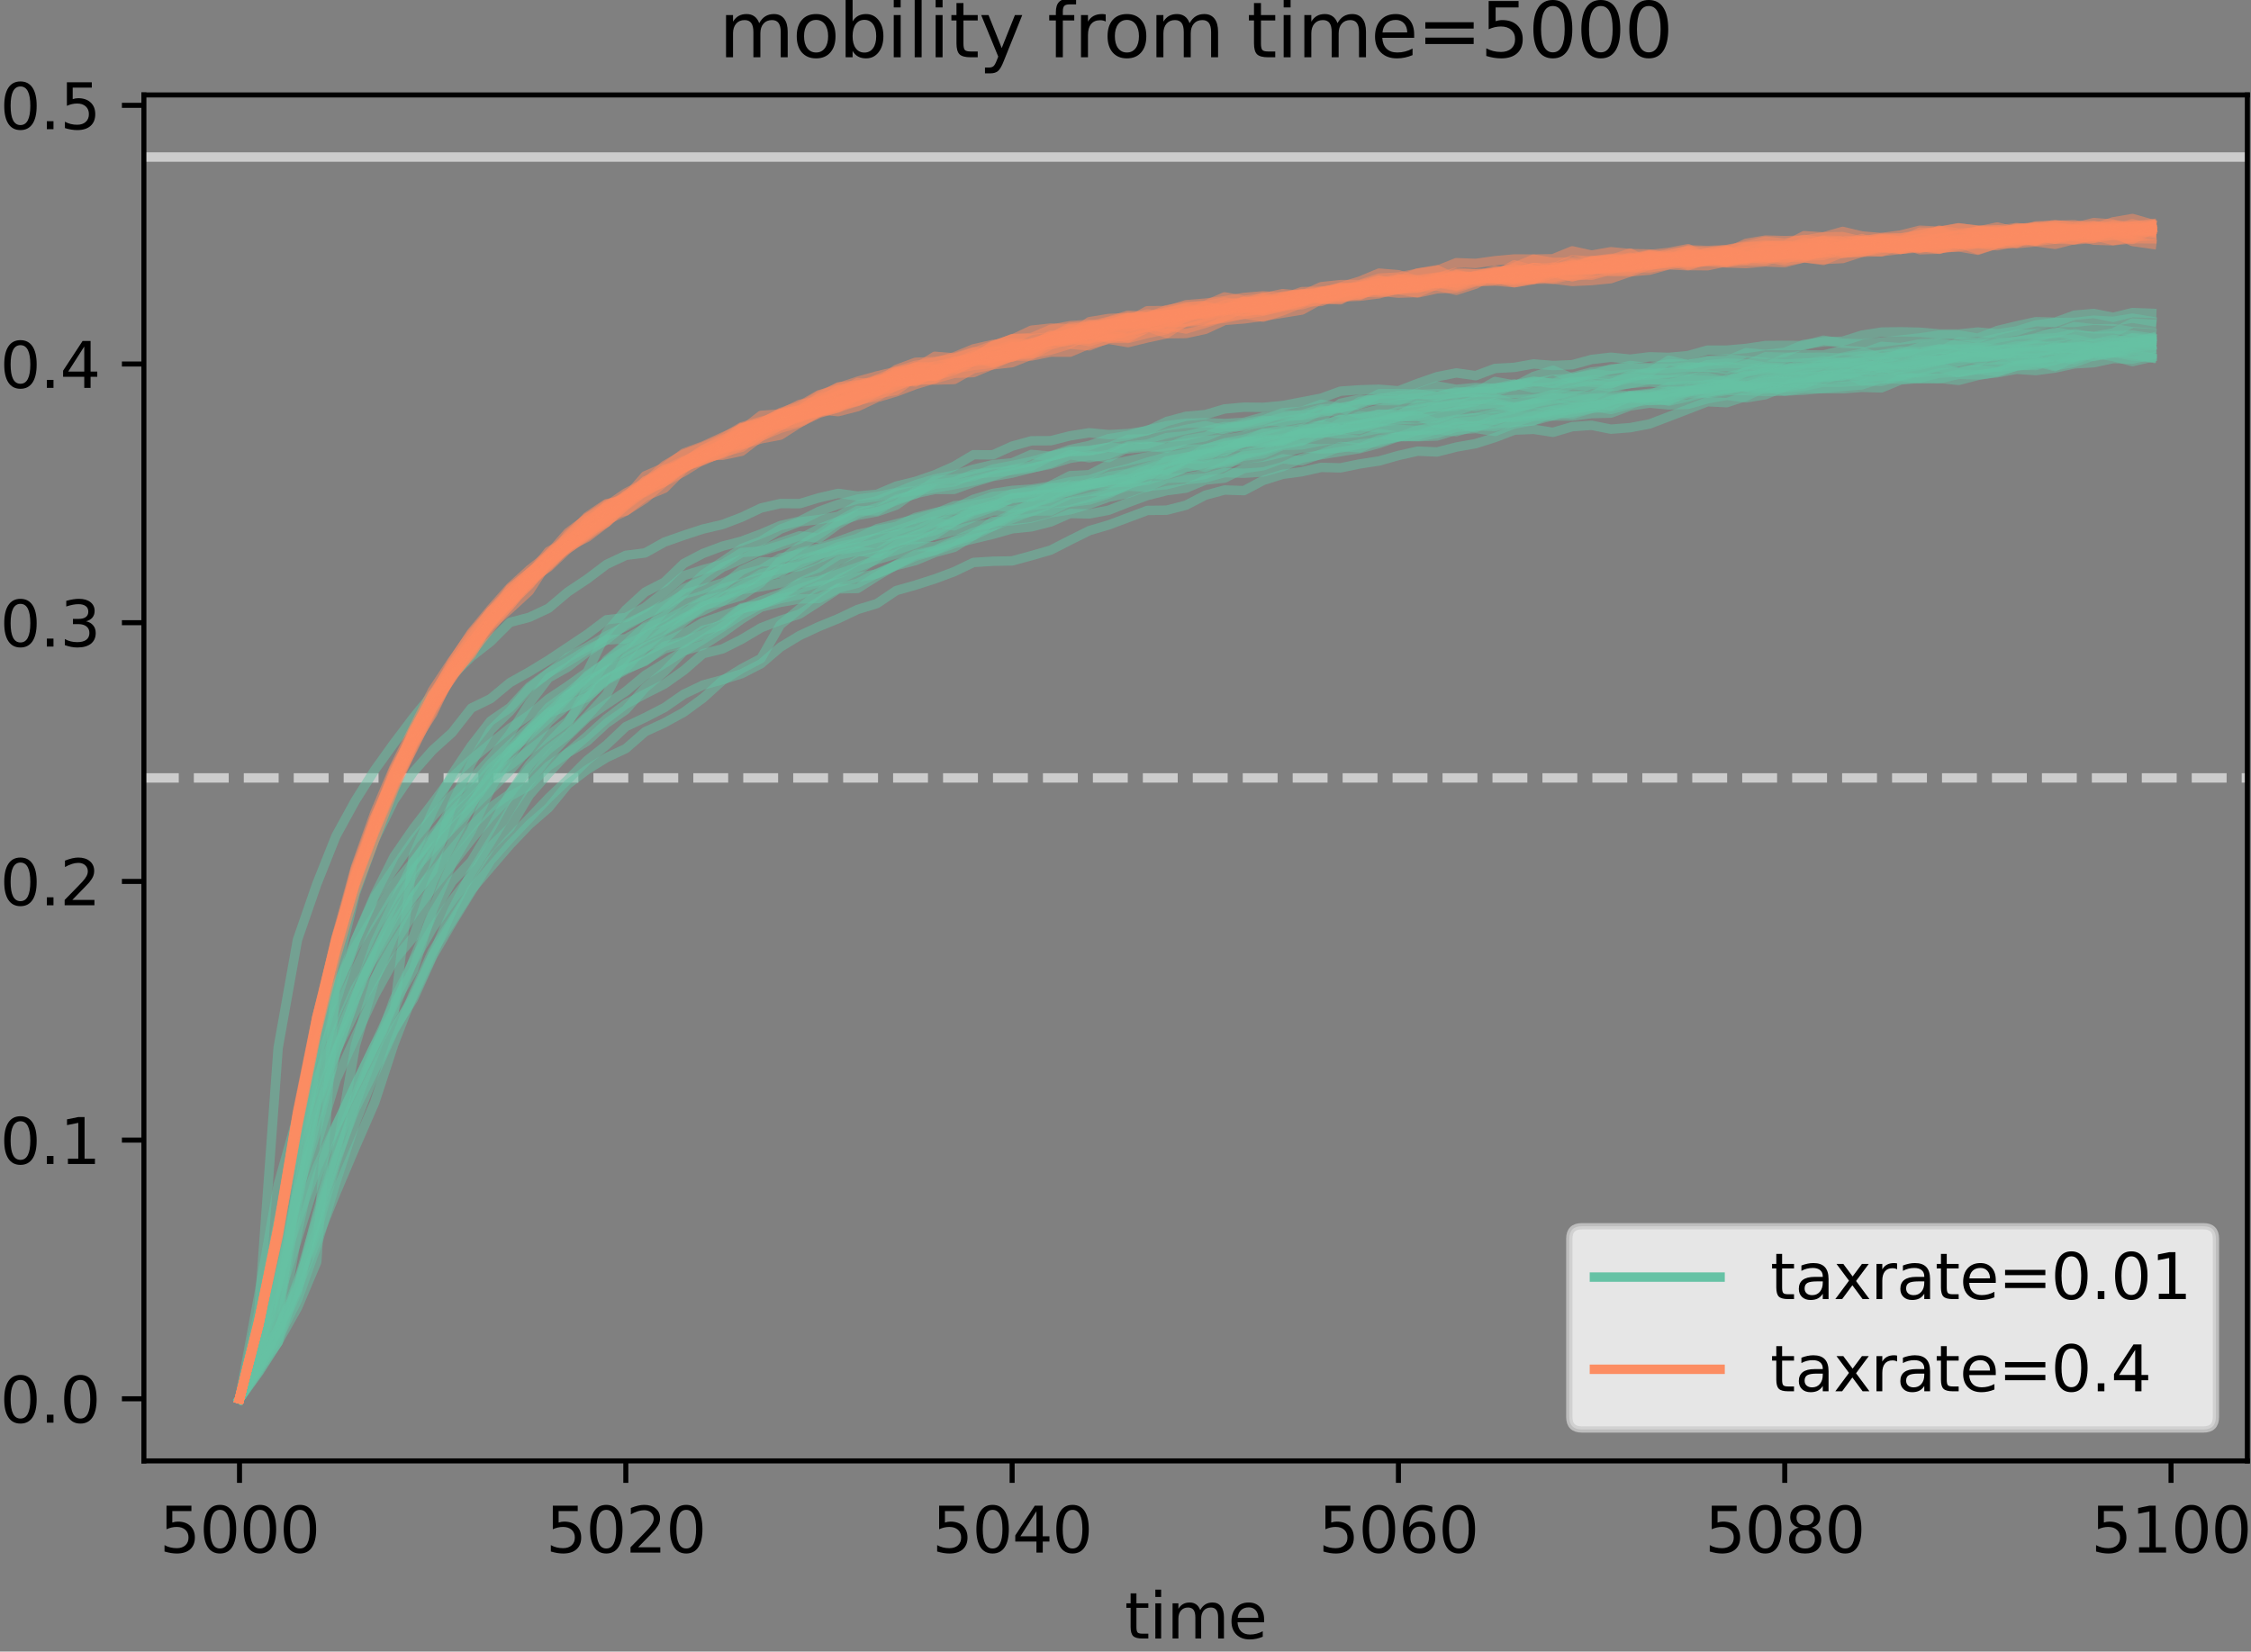 <?xml version="1.0" encoding="utf-8" standalone="no"?>
<!DOCTYPE svg PUBLIC "-//W3C//DTD SVG 1.1//EN"
  "http://www.w3.org/Graphics/SVG/1.1/DTD/svg11.dtd">
<svg xmlns:xlink="http://www.w3.org/1999/xlink" width="358.284pt" height="262.914pt" viewBox="0 0 358.284 262.914" xmlns="http://www.w3.org/2000/svg" version="1.1">
 <rect x="0" y="0" width="358.284" height="262.914" fill="#808080" stroke="none"/>
 <defs>
  <style type="text/css">*{stroke-linejoin: round; stroke-linecap: butt}</style>
 </defs>
 <g id="figure_1">
  <g id="patch_1">
   <path d="M 0 262.914 
L 358.284 262.914 
L 358.284 0 
L 0 0 
L 0 262.914 
z
" style="fill: none"/>
  </g>
  <g id="axes_1">
   <g id="patch_2">
    <path d="M 22.903 232.558 
L 357.703 232.558 
L 357.703 15.118 
L 22.903 15.118 
L 22.903 232.558 
z
" style="fill: none"/>
   </g>
   <g id="line2d_1">
    <path d="M 22.903 25.002 
L 357.703 25.002 
" clip-path="url(#p7939a7d29d)" style="fill: none; stroke: #cccccc; stroke-width: 1.5; stroke-linecap: square"/>
   </g>
   <g id="line2d_2">
    <path d="M 22.903 123.838 
L 357.703 123.838 
" clip-path="url(#p7939a7d29d)" style="fill: none; stroke-dasharray: 5.55,2.4; stroke-dashoffset: 0; stroke: #cccccc; stroke-width: 1.5"/>
   </g>
   <g id="matplotlib.axis_1">
    <g id="xtick_1">
     <g id="line2d_3">
      <defs>
       <path id="m756d59dd08" d="M 0 0 
L 0 3.5 
" style="stroke: #000000; stroke-width: 0.8"/>
      </defs>
      <g>
       <use xlink:href="#m756d59dd08" x="38.121" y="232.558" style="stroke: #000000; stroke-width: 0.8"/>
      </g>
     </g>
     <g id="text_1">
      <!-- 5000 -->
      <g transform="translate(25.396 247.157) scale(0.1 -0.1)">
       <defs>
        <path id="DejaVuSans-35" d="M 691 4666 
L 3169 4666 
L 3169 4134 
L 1269 4134 
L 1269 2991 
Q 1406 3038 1543 3061 
Q 1681 3084 1819 3084 
Q 2600 3084 3056 2656 
Q 3513 2228 3513 1497 
Q 3513 744 3044 326 
Q 2575 -91 1722 -91 
Q 1428 -91 1123 -41 
Q 819 9 494 109 
L 494 744 
Q 775 591 1075 516 
Q 1375 441 1709 441 
Q 2250 441 2565 725 
Q 2881 1009 2881 1497 
Q 2881 1984 2565 2268 
Q 2250 2553 1709 2553 
Q 1456 2553 1204 2497 
Q 953 2441 691 2322 
L 691 4666 
z
" transform="scale(0.016)"/>
        <path id="DejaVuSans-30" d="M 2034 4250 
Q 1547 4250 1301 3770 
Q 1056 3291 1056 2328 
Q 1056 1369 1301 889 
Q 1547 409 2034 409 
Q 2525 409 2770 889 
Q 3016 1369 3016 2328 
Q 3016 3291 2770 3770 
Q 2525 4250 2034 4250 
z
M 2034 4750 
Q 2819 4750 3233 4129 
Q 3647 3509 3647 2328 
Q 3647 1150 3233 529 
Q 2819 -91 2034 -91 
Q 1250 -91 836 529 
Q 422 1150 422 2328 
Q 422 3509 836 4129 
Q 1250 4750 2034 4750 
z
" transform="scale(0.016)"/>
       </defs>
       <use xlink:href="#DejaVuSans-35"/>
       <use xlink:href="#DejaVuSans-30" x="63.623"/>
       <use xlink:href="#DejaVuSans-30" x="127.246"/>
       <use xlink:href="#DejaVuSans-30" x="190.869"/>
      </g>
     </g>
    </g>
    <g id="xtick_2">
     <g id="line2d_4">
      <g>
       <use xlink:href="#m756d59dd08" x="99.609" y="232.558" style="stroke: #000000; stroke-width: 0.8"/>
      </g>
     </g>
     <g id="text_2">
      <!-- 5020 -->
      <g transform="translate(86.884 247.157) scale(0.1 -0.1)">
       <defs>
        <path id="DejaVuSans-32" d="M 1228 531 
L 3431 531 
L 3431 0 
L 469 0 
L 469 531 
Q 828 903 1448 1529 
Q 2069 2156 2228 2338 
Q 2531 2678 2651 2914 
Q 2772 3150 2772 3378 
Q 2772 3750 2511 3984 
Q 2250 4219 1831 4219 
Q 1534 4219 1204 4116 
Q 875 4013 500 3803 
L 500 4441 
Q 881 4594 1212 4672 
Q 1544 4750 1819 4750 
Q 2544 4750 2975 4387 
Q 3406 4025 3406 3419 
Q 3406 3131 3298 2873 
Q 3191 2616 2906 2266 
Q 2828 2175 2409 1742 
Q 1991 1309 1228 531 
z
" transform="scale(0.016)"/>
       </defs>
       <use xlink:href="#DejaVuSans-35"/>
       <use xlink:href="#DejaVuSans-30" x="63.623"/>
       <use xlink:href="#DejaVuSans-32" x="127.246"/>
       <use xlink:href="#DejaVuSans-30" x="190.869"/>
      </g>
     </g>
    </g>
    <g id="xtick_3">
     <g id="line2d_5">
      <g>
       <use xlink:href="#m756d59dd08" x="161.097" y="232.558" style="stroke: #000000; stroke-width: 0.8"/>
      </g>
     </g>
     <g id="text_3">
      <!-- 5040 -->
      <g transform="translate(148.372 247.157) scale(0.1 -0.1)">
       <defs>
        <path id="DejaVuSans-34" d="M 2419 4116 
L 825 1625 
L 2419 1625 
L 2419 4116 
z
M 2253 4666 
L 3047 4666 
L 3047 1625 
L 3713 1625 
L 3713 1100 
L 3047 1100 
L 3047 0 
L 2419 0 
L 2419 1100 
L 313 1100 
L 313 1709 
L 2253 4666 
z
" transform="scale(0.016)"/>
       </defs>
       <use xlink:href="#DejaVuSans-35"/>
       <use xlink:href="#DejaVuSans-30" x="63.623"/>
       <use xlink:href="#DejaVuSans-34" x="127.246"/>
       <use xlink:href="#DejaVuSans-30" x="190.869"/>
      </g>
     </g>
    </g>
    <g id="xtick_4">
     <g id="line2d_6">
      <g>
       <use xlink:href="#m756d59dd08" x="222.584" y="232.558" style="stroke: #000000; stroke-width: 0.8"/>
      </g>
     </g>
     <g id="text_4">
      <!-- 5060 -->
      <g transform="translate(209.859 247.157) scale(0.1 -0.1)">
       <defs>
        <path id="DejaVuSans-36" d="M 2113 2584 
Q 1688 2584 1439 2293 
Q 1191 2003 1191 1497 
Q 1191 994 1439 701 
Q 1688 409 2113 409 
Q 2538 409 2786 701 
Q 3034 994 3034 1497 
Q 3034 2003 2786 2293 
Q 2538 2584 2113 2584 
z
M 3366 4563 
L 3366 3988 
Q 3128 4100 2886 4159 
Q 2644 4219 2406 4219 
Q 1781 4219 1451 3797 
Q 1122 3375 1075 2522 
Q 1259 2794 1537 2939 
Q 1816 3084 2150 3084 
Q 2853 3084 3261 2657 
Q 3669 2231 3669 1497 
Q 3669 778 3244 343 
Q 2819 -91 2113 -91 
Q 1303 -91 875 529 
Q 447 1150 447 2328 
Q 447 3434 972 4092 
Q 1497 4750 2381 4750 
Q 2619 4750 2861 4703 
Q 3103 4656 3366 4563 
z
" transform="scale(0.016)"/>
       </defs>
       <use xlink:href="#DejaVuSans-35"/>
       <use xlink:href="#DejaVuSans-30" x="63.623"/>
       <use xlink:href="#DejaVuSans-36" x="127.246"/>
       <use xlink:href="#DejaVuSans-30" x="190.869"/>
      </g>
     </g>
    </g>
    <g id="xtick_5">
     <g id="line2d_7">
      <g>
       <use xlink:href="#m756d59dd08" x="284.072" y="232.558" style="stroke: #000000; stroke-width: 0.8"/>
      </g>
     </g>
     <g id="text_5">
      <!-- 5080 -->
      <g transform="translate(271.347 247.157) scale(0.1 -0.1)">
       <defs>
        <path id="DejaVuSans-38" d="M 2034 2216 
Q 1584 2216 1326 1975 
Q 1069 1734 1069 1313 
Q 1069 891 1326 650 
Q 1584 409 2034 409 
Q 2484 409 2743 651 
Q 3003 894 3003 1313 
Q 3003 1734 2745 1975 
Q 2488 2216 2034 2216 
z
M 1403 2484 
Q 997 2584 770 2862 
Q 544 3141 544 3541 
Q 544 4100 942 4425 
Q 1341 4750 2034 4750 
Q 2731 4750 3128 4425 
Q 3525 4100 3525 3541 
Q 3525 3141 3298 2862 
Q 3072 2584 2669 2484 
Q 3125 2378 3379 2068 
Q 3634 1759 3634 1313 
Q 3634 634 3220 271 
Q 2806 -91 2034 -91 
Q 1263 -91 848 271 
Q 434 634 434 1313 
Q 434 1759 690 2068 
Q 947 2378 1403 2484 
z
M 1172 3481 
Q 1172 3119 1398 2916 
Q 1625 2713 2034 2713 
Q 2441 2713 2670 2916 
Q 2900 3119 2900 3481 
Q 2900 3844 2670 4047 
Q 2441 4250 2034 4250 
Q 1625 4250 1398 4047 
Q 1172 3844 1172 3481 
z
" transform="scale(0.016)"/>
       </defs>
       <use xlink:href="#DejaVuSans-35"/>
       <use xlink:href="#DejaVuSans-30" x="63.623"/>
       <use xlink:href="#DejaVuSans-38" x="127.246"/>
       <use xlink:href="#DejaVuSans-30" x="190.869"/>
      </g>
     </g>
    </g>
    <g id="xtick_6">
     <g id="line2d_8">
      <g>
       <use xlink:href="#m756d59dd08" x="345.559" y="232.558" style="stroke: #000000; stroke-width: 0.8"/>
      </g>
     </g>
     <g id="text_6">
      <!-- 5100 -->
      <g transform="translate(332.834 247.157) scale(0.1 -0.1)">
       <defs>
        <path id="DejaVuSans-31" d="M 794 531 
L 1825 531 
L 1825 4091 
L 703 3866 
L 703 4441 
L 1819 4666 
L 2450 4666 
L 2450 531 
L 3481 531 
L 3481 0 
L 794 0 
L 794 531 
z
" transform="scale(0.016)"/>
       </defs>
       <use xlink:href="#DejaVuSans-35"/>
       <use xlink:href="#DejaVuSans-31" x="63.623"/>
       <use xlink:href="#DejaVuSans-30" x="127.246"/>
       <use xlink:href="#DejaVuSans-30" x="190.869"/>
      </g>
     </g>
    </g>
    <g id="text_7">
     <!-- time -->
     <g transform="translate(179.007 260.835) scale(0.1 -0.1)">
      <defs>
       <path id="DejaVuSans-74" d="M 1172 4494 
L 1172 3500 
L 2356 3500 
L 2356 3053 
L 1172 3053 
L 1172 1153 
Q 1172 725 1289 603 
Q 1406 481 1766 481 
L 2356 481 
L 2356 0 
L 1766 0 
Q 1100 0 847 248 
Q 594 497 594 1153 
L 594 3053 
L 172 3053 
L 172 3500 
L 594 3500 
L 594 4494 
L 1172 4494 
z
" transform="scale(0.016)"/>
       <path id="DejaVuSans-69" d="M 603 3500 
L 1178 3500 
L 1178 0 
L 603 0 
L 603 3500 
z
M 603 4863 
L 1178 4863 
L 1178 4134 
L 603 4134 
L 603 4863 
z
" transform="scale(0.016)"/>
       <path id="DejaVuSans-6d" d="M 3328 2828 
Q 3544 3216 3844 3400 
Q 4144 3584 4550 3584 
Q 5097 3584 5394 3201 
Q 5691 2819 5691 2113 
L 5691 0 
L 5113 0 
L 5113 2094 
Q 5113 2597 4934 2840 
Q 4756 3084 4391 3084 
Q 3944 3084 3684 2787 
Q 3425 2491 3425 1978 
L 3425 0 
L 2847 0 
L 2847 2094 
Q 2847 2600 2669 2842 
Q 2491 3084 2119 3084 
Q 1678 3084 1418 2786 
Q 1159 2488 1159 1978 
L 1159 0 
L 581 0 
L 581 3500 
L 1159 3500 
L 1159 2956 
Q 1356 3278 1631 3431 
Q 1906 3584 2284 3584 
Q 2666 3584 2933 3390 
Q 3200 3197 3328 2828 
z
" transform="scale(0.016)"/>
       <path id="DejaVuSans-65" d="M 3597 1894 
L 3597 1613 
L 953 1613 
Q 991 1019 1311 708 
Q 1631 397 2203 397 
Q 2534 397 2845 478 
Q 3156 559 3463 722 
L 3463 178 
Q 3153 47 2828 -22 
Q 2503 -91 2169 -91 
Q 1331 -91 842 396 
Q 353 884 353 1716 
Q 353 2575 817 3079 
Q 1281 3584 2069 3584 
Q 2775 3584 3186 3129 
Q 3597 2675 3597 1894 
z
M 3022 2063 
Q 3016 2534 2758 2815 
Q 2500 3097 2075 3097 
Q 1594 3097 1305 2825 
Q 1016 2553 972 2059 
L 3022 2063 
z
" transform="scale(0.016)"/>
      </defs>
      <use xlink:href="#DejaVuSans-74"/>
      <use xlink:href="#DejaVuSans-69" x="39.209"/>
      <use xlink:href="#DejaVuSans-6d" x="66.992"/>
      <use xlink:href="#DejaVuSans-65" x="164.404"/>
     </g>
    </g>
   </g>
   <g id="matplotlib.axis_2">
    <g id="ytick_1">
     <g id="line2d_9">
      <defs>
       <path id="mb194a08ae4" d="M 0 0 
L -3.5 0 
" style="stroke: #000000; stroke-width: 0.8"/>
      </defs>
      <g>
       <use xlink:href="#mb194a08ae4" x="22.903" y="222.674" style="stroke: #000000; stroke-width: 0.8"/>
      </g>
     </g>
     <g id="text_8">
      <!-- 0.0 -->
      <g transform="translate(0 226.474) scale(0.1 -0.1)">
       <defs>
        <path id="DejaVuSans-2e" d="M 684 794 
L 1344 794 
L 1344 0 
L 684 0 
L 684 794 
z
" transform="scale(0.016)"/>
       </defs>
       <use xlink:href="#DejaVuSans-30"/>
       <use xlink:href="#DejaVuSans-2e" x="63.623"/>
       <use xlink:href="#DejaVuSans-30" x="95.41"/>
      </g>
     </g>
    </g>
    <g id="ytick_2">
     <g id="line2d_10">
      <g>
       <use xlink:href="#mb194a08ae4" x="22.903" y="181.493" style="stroke: #000000; stroke-width: 0.8"/>
      </g>
     </g>
     <g id="text_9">
      <!-- 0.1 -->
      <g transform="translate(0 185.292) scale(0.1 -0.1)">
       <use xlink:href="#DejaVuSans-30"/>
       <use xlink:href="#DejaVuSans-2e" x="63.623"/>
       <use xlink:href="#DejaVuSans-31" x="95.41"/>
      </g>
     </g>
    </g>
    <g id="ytick_3">
     <g id="line2d_11">
      <g>
       <use xlink:href="#mb194a08ae4" x="22.903" y="140.311" style="stroke: #000000; stroke-width: 0.8"/>
      </g>
     </g>
     <g id="text_10">
      <!-- 0.2 -->
      <g transform="translate(0 144.11) scale(0.1 -0.1)">
       <use xlink:href="#DejaVuSans-30"/>
       <use xlink:href="#DejaVuSans-2e" x="63.623"/>
       <use xlink:href="#DejaVuSans-32" x="95.41"/>
      </g>
     </g>
    </g>
    <g id="ytick_4">
     <g id="line2d_12">
      <g>
       <use xlink:href="#mb194a08ae4" x="22.903" y="99.129" style="stroke: #000000; stroke-width: 0.8"/>
      </g>
     </g>
     <g id="text_11">
      <!-- 0.3 -->
      <g transform="translate(0 102.928) scale(0.1 -0.1)">
       <defs>
        <path id="DejaVuSans-33" d="M 2597 2516 
Q 3050 2419 3304 2112 
Q 3559 1806 3559 1356 
Q 3559 666 3084 287 
Q 2609 -91 1734 -91 
Q 1441 -91 1130 -33 
Q 819 25 488 141 
L 488 750 
Q 750 597 1062 519 
Q 1375 441 1716 441 
Q 2309 441 2620 675 
Q 2931 909 2931 1356 
Q 2931 1769 2642 2001 
Q 2353 2234 1838 2234 
L 1294 2234 
L 1294 2753 
L 1863 2753 
Q 2328 2753 2575 2939 
Q 2822 3125 2822 3475 
Q 2822 3834 2567 4026 
Q 2313 4219 1838 4219 
Q 1578 4219 1281 4162 
Q 984 4106 628 3988 
L 628 4550 
Q 988 4650 1302 4700 
Q 1616 4750 1894 4750 
Q 2613 4750 3031 4423 
Q 3450 4097 3450 3541 
Q 3450 3153 3228 2886 
Q 3006 2619 2597 2516 
z
" transform="scale(0.016)"/>
       </defs>
       <use xlink:href="#DejaVuSans-30"/>
       <use xlink:href="#DejaVuSans-2e" x="63.623"/>
       <use xlink:href="#DejaVuSans-33" x="95.41"/>
      </g>
     </g>
    </g>
    <g id="ytick_5">
     <g id="line2d_13">
      <g>
       <use xlink:href="#mb194a08ae4" x="22.903" y="57.947" style="stroke: #000000; stroke-width: 0.8"/>
      </g>
     </g>
     <g id="text_12">
      <!-- 0.4 -->
      <g transform="translate(0 61.746) scale(0.1 -0.1)">
       <use xlink:href="#DejaVuSans-30"/>
       <use xlink:href="#DejaVuSans-2e" x="63.623"/>
       <use xlink:href="#DejaVuSans-34" x="95.41"/>
      </g>
     </g>
    </g>
    <g id="ytick_6">
     <g id="line2d_14">
      <g>
       <use xlink:href="#mb194a08ae4" x="22.903" y="16.765" style="stroke: #000000; stroke-width: 0.8"/>
      </g>
     </g>
     <g id="text_13">
      <!-- 0.5 -->
      <g transform="translate(0 20.565) scale(0.1 -0.1)">
       <use xlink:href="#DejaVuSans-30"/>
       <use xlink:href="#DejaVuSans-2e" x="63.623"/>
       <use xlink:href="#DejaVuSans-35" x="95.41"/>
      </g>
     </g>
    </g>
   </g>
   <g id="line2d_15">
    <path d="M 38.121 222.674 
L 41.196 217.379 
L 44.27 211.695 
L 47.344 204.176 
L 50.419 196.013 
L 53.493 185.026 
L 56.568 175.678 
L 59.642 167.581 
L 62.716 159.114 
L 65.791 153.053 
L 68.865 147.707 
L 71.939 143.375 
L 75.014 139.43 
L 78.088 134.792 
L 81.163 131.778 
L 84.237 126.589 
L 87.311 123.072 
L 90.386 119.811 
L 93.46 117.175 
L 96.535 114.416 
L 99.609 112.093 
L 102.683 110.454 
L 105.758 108.897 
L 108.832 106.723 
L 111.906 104.054 
L 114.981 103.305 
L 118.055 101.765 
L 121.13 99.928 
L 124.204 98.75 
L 127.278 97.745 
L 130.353 95.769 
L 133.427 93.742 
L 136.501 93.677 
L 139.576 91.725 
L 142.65 89.888 
L 145.725 88.282 
L 148.799 87.598 
L 151.873 86.165 
L 154.948 85.275 
L 158.022 83.793 
L 161.097 82.566 
L 164.171 81.355 
L 167.245 81.33 
L 170.32 79.831 
L 173.394 79.172 
L 176.468 78.365 
L 179.543 77.385 
L 182.617 77.566 
L 185.692 76.133 
L 188.766 76.051 
L 191.84 75.507 
L 194.915 74.239 
L 197.989 72.394 
L 201.063 71.727 
L 204.138 70.738 
L 207.212 70.236 
L 210.287 68.457 
L 213.361 67.979 
L 216.435 67.551 
L 219.51 67.081 
L 222.584 66.373 
L 225.658 66.233 
L 228.733 67.394 
L 231.807 67.221 
L 234.882 67.057 
L 237.956 66.233 
L 241.03 66.472 
L 244.105 66.159 
L 247.179 65.343 
L 250.254 65.236 
L 253.328 64.693 
L 256.402 63.77 
L 259.477 62.98 
L 262.551 63.227 
L 265.625 62.271 
L 268.7 62.205 
L 271.774 61.909 
L 274.849 61.019 
L 277.923 61.003 
L 280.997 60.27 
L 284.072 60.328 
L 287.146 59.916 
L 290.22 60.13 
L 293.295 60.311 
L 296.369 60.163 
L 299.444 59.8 
L 302.518 59.883 
L 305.592 59.109 
L 308.667 58.186 
L 311.741 57.634 
L 314.816 57.634 
L 317.89 55.987 
L 320.964 57.074 
L 324.039 56.909 
L 327.113 56.778 
L 330.187 56.712 
L 333.262 56.226 
L 336.336 56.012 
L 339.411 56.292 
L 342.485 56.959 
" clip-path="url(#p7939a7d29d)" style="fill: none; stroke: #66c2a5; stroke-opacity: 0.5; stroke-width: 1.5; stroke-linecap: square"/>
   </g>
   <g id="line2d_16">
    <path d="M 38.121 222.674 
L 41.196 210.032 
L 44.27 194.457 
L 47.344 182.086 
L 50.419 171.897 
L 53.493 164.452 
L 56.568 157.319 
L 59.642 152.188 
L 62.716 147.065 
L 65.791 142.658 
L 68.865 138.96 
L 71.939 135.221 
L 75.014 131.564 
L 78.088 128.525 
L 81.163 126.358 
L 84.237 122.331 
L 87.311 119.275 
L 90.386 116.953 
L 93.46 113.987 
L 96.535 110.594 
L 99.609 104.73 
L 102.683 100.719 
L 105.758 97.144 
L 108.832 94.426 
L 111.906 91.461 
L 114.981 89.41 
L 118.055 87.31 
L 121.13 86.124 
L 124.204 84.238 
L 127.278 83.076 
L 130.353 82.706 
L 133.427 82.187 
L 136.501 80.408 
L 139.576 79.741 
L 142.65 78.489 
L 145.725 78.102 
L 148.799 77.089 
L 151.873 76.71 
L 154.948 75.458 
L 158.022 75.219 
L 161.097 74.881 
L 164.171 74.511 
L 167.245 73.901 
L 170.32 72.962 
L 173.394 72.517 
L 176.468 72.847 
L 179.543 71.191 
L 182.617 71.035 
L 185.692 71.34 
L 188.766 70.038 
L 191.84 69.528 
L 194.915 68.218 
L 197.989 67.427 
L 201.063 66.851 
L 204.138 65.706 
L 207.212 65.467 
L 210.287 64.347 
L 213.361 64.907 
L 216.435 64.289 
L 219.51 62.675 
L 222.584 62.642 
L 225.658 62.708 
L 228.733 63.144 
L 231.807 62.337 
L 234.882 62.453 
L 237.956 60.723 
L 241.03 61.291 
L 244.105 60.739 
L 247.179 61.011 
L 250.254 60.023 
L 253.328 59.216 
L 256.402 58.886 
L 259.477 58.178 
L 262.551 58.54 
L 265.625 57.906 
L 268.7 58.03 
L 271.774 57.494 
L 274.849 57.42 
L 277.923 56.143 
L 280.997 56.432 
L 284.072 56.078 
L 287.146 54.826 
L 290.22 54.406 
L 293.295 54.315 
L 296.369 53.351 
L 299.444 52.865 
L 302.518 52.816 
L 305.592 52.89 
L 308.667 53.162 
L 311.741 53.17 
L 314.816 52.857 
L 317.89 53.145 
L 320.964 52.684 
L 324.039 51.729 
L 327.113 51.333 
L 330.187 51.317 
L 333.262 50.971 
L 336.336 51.152 
L 339.411 50.65 
L 342.485 51.16 
" clip-path="url(#p7939a7d29d)" style="fill: none; stroke: #66c2a5; stroke-opacity: 0.5; stroke-width: 1.5; stroke-linecap: square"/>
   </g>
   <g id="line2d_17">
    <path d="M 38.121 222.674 
L 41.196 216.127 
L 44.27 199.646 
L 47.344 182.3 
L 50.419 170.225 
L 53.493 161.305 
L 56.568 154.428 
L 59.642 147.88 
L 62.716 142.658 
L 65.791 138.507 
L 68.865 135.114 
L 71.939 131.869 
L 75.014 128.731 
L 78.088 125.749 
L 81.163 122.652 
L 84.237 119.102 
L 87.311 114.877 
L 90.386 112.192 
L 93.46 111.014 
L 96.535 108.296 
L 99.609 106.632 
L 102.683 105.142 
L 105.758 103.297 
L 108.832 102.374 
L 111.906 100.315 
L 114.981 99.508 
L 118.055 96.955 
L 121.13 95.637 
L 124.204 94.566 
L 127.278 92.746 
L 130.353 91.379 
L 133.427 89.278 
L 136.501 87.853 
L 139.576 87.129 
L 142.65 86.379 
L 145.725 85.177 
L 148.799 84.468 
L 151.873 82.986 
L 154.948 81.058 
L 158.022 80.177 
L 161.097 79.362 
L 164.171 79.073 
L 167.245 78.546 
L 170.32 77.945 
L 173.394 76.899 
L 176.468 76.776 
L 179.543 76.792 
L 182.617 76.454 
L 185.692 75.499 
L 188.766 74.379 
L 191.84 73.992 
L 194.915 73.695 
L 197.989 73.069 
L 201.063 72.764 
L 204.138 72.048 
L 207.212 71.29 
L 210.287 71.463 
L 213.361 71.331 
L 216.435 70.689 
L 219.51 70.359 
L 222.584 69.429 
L 225.658 69.519 
L 228.733 69.412 
L 231.807 68.465 
L 234.882 68.21 
L 237.956 68.679 
L 241.03 67.493 
L 244.105 66.95 
L 247.179 65.64 
L 250.254 65.945 
L 253.328 65.047 
L 256.402 64.742 
L 259.477 64.116 
L 262.551 63.696 
L 265.625 63.762 
L 268.7 62.28 
L 271.774 62.51 
L 274.849 61.752 
L 277.923 61.719 
L 280.997 61.942 
L 284.072 61.736 
L 287.146 61.481 
L 290.22 60.838 
L 293.295 60.822 
L 296.369 60.624 
L 299.444 60.706 
L 302.518 59.916 
L 305.592 60.295 
L 308.667 60.229 
L 311.741 60.558 
L 314.816 59.767 
L 317.89 59.224 
L 320.964 58.277 
L 324.039 57.955 
L 327.113 57.321 
L 330.187 56.695 
L 333.262 56.259 
L 336.336 56.745 
L 339.411 57.56 
L 342.485 56.86 
" clip-path="url(#p7939a7d29d)" style="fill: none; stroke: #66c2a5; stroke-opacity: 0.5; stroke-width: 1.5; stroke-linecap: square"/>
   </g>
   <g id="line2d_18">
    <path d="M 38.121 222.674 
L 41.196 217.461 
L 44.27 211.506 
L 47.344 205.23 
L 50.419 194.531 
L 53.493 184.507 
L 56.568 176.468 
L 59.642 170.234 
L 62.716 163.842 
L 65.791 159.032 
L 68.865 152.212 
L 71.939 146.925 
L 75.014 141.925 
L 78.088 136.983 
L 81.163 133.508 
L 84.237 130.271 
L 87.311 127.042 
L 90.386 124.11 
L 93.46 121.038 
L 96.535 118.592 
L 99.609 115.676 
L 102.683 114.226 
L 105.758 112.645 
L 108.832 110.512 
L 111.906 109.046 
L 114.981 108.206 
L 118.055 107.242 
L 121.13 105.66 
L 124.204 103.025 
L 127.278 101.163 
L 130.353 99.739 
L 133.427 98.478 
L 136.501 97.021 
L 139.576 96.082 
L 142.65 94.014 
L 145.725 93.141 
L 148.799 92.153 
L 151.873 91.008 
L 154.948 89.534 
L 158.022 89.344 
L 161.097 89.287 
L 164.171 88.455 
L 167.245 87.565 
L 170.32 85.992 
L 173.394 84.468 
L 176.468 83.562 
L 179.543 82.409 
L 182.617 81.256 
L 185.692 81.215 
L 188.766 80.424 
L 191.84 78.835 
L 194.915 78.003 
L 197.989 78.102 
L 201.063 76.471 
L 204.138 75.507 
L 207.212 75.095 
L 210.287 74.403 
L 213.361 74.478 
L 216.435 73.852 
L 219.51 73.382 
L 222.584 72.509 
L 225.658 71.817 
L 228.733 71.949 
L 231.807 71.167 
L 234.882 70.623 
L 237.956 69.651 
L 241.03 68.473 
L 244.105 68.342 
L 247.179 68.819 
L 250.254 67.921 
L 253.328 67.707 
L 256.402 68.317 
L 259.477 68.078 
L 262.551 67.493 
L 265.625 66.324 
L 268.7 65.138 
L 271.774 63.952 
L 274.849 64.1 
L 277.923 63.078 
L 280.997 61.637 
L 284.072 62.255 
L 287.146 61.794 
L 290.22 61.884 
L 293.295 61.892 
L 296.369 61.654 
L 299.444 61.752 
L 302.518 60.492 
L 305.592 60.22 
L 308.667 60.286 
L 311.741 59.586 
L 314.816 59.669 
L 317.89 59.347 
L 320.964 58.787 
L 324.039 58.993 
L 327.113 58.59 
L 330.187 57.923 
L 333.262 57.741 
L 336.336 57.082 
L 339.411 57.165 
L 342.485 56.489 
" clip-path="url(#p7939a7d29d)" style="fill: none; stroke: #66c2a5; stroke-opacity: 0.5; stroke-width: 1.5; stroke-linecap: square"/>
   </g>
   <g id="line2d_19">
    <path d="M 38.121 222.674 
L 41.196 217.271 
L 44.27 208.664 
L 47.344 189.317 
L 50.419 175.67 
L 53.493 167.268 
L 56.568 160.992 
L 59.642 155.746 
L 62.716 150.285 
L 65.791 145.459 
L 68.865 141.307 
L 71.939 137.601 
L 75.014 133.639 
L 78.088 129.974 
L 81.163 126.77 
L 84.237 125.057 
L 87.311 121.927 
L 90.386 119.835 
L 93.46 117.99 
L 96.535 115.141 
L 99.609 112.983 
L 102.683 109.482 
L 105.758 106.912 
L 108.832 103.676 
L 111.906 101.789 
L 114.981 99.821 
L 118.055 97.828 
L 121.13 96.222 
L 124.204 94.986 
L 127.278 93.718 
L 130.353 92.68 
L 133.427 91.049 
L 136.501 89.254 
L 139.576 88.488 
L 142.65 87.598 
L 145.725 86.544 
L 148.799 85.078 
L 151.873 83.06 
L 154.948 81.388 
L 158.022 80.441 
L 161.097 80.844 
L 164.171 80.284 
L 167.245 78.966 
L 170.32 77.179 
L 173.394 77.146 
L 176.468 76.586 
L 179.543 75.408 
L 182.617 74.741 
L 185.692 73.596 
L 188.766 73.086 
L 191.84 72.962 
L 194.915 71.01 
L 197.989 70.516 
L 201.063 69.989 
L 204.138 70.162 
L 207.212 68.333 
L 210.287 68.234 
L 213.361 68.325 
L 216.435 67.798 
L 219.51 68.119 
L 222.584 67.889 
L 225.658 68.07 
L 228.733 67.361 
L 231.807 66.76 
L 234.882 66.505 
L 237.956 66.908 
L 241.03 65.829 
L 244.105 65.64 
L 247.179 66.109 
L 250.254 65.607 
L 253.328 64.998 
L 256.402 63.795 
L 259.477 62.955 
L 262.551 62.601 
L 265.625 62.288 
L 268.7 62.428 
L 271.774 61.225 
L 274.849 61.316 
L 277.923 61.365 
L 280.997 60.912 
L 284.072 60.369 
L 287.146 59.743 
L 290.22 59.504 
L 293.295 59.141 
L 296.369 60.673 
L 299.444 60.319 
L 302.518 59.751 
L 305.592 58.861 
L 308.667 58.441 
L 311.741 59.331 
L 314.816 58.812 
L 317.89 58.376 
L 320.964 57.066 
L 324.039 57.107 
L 327.113 56.761 
L 330.187 57.264 
L 333.262 56.127 
L 336.336 56.102 
L 339.411 55.559 
L 342.485 54.982 
" clip-path="url(#p7939a7d29d)" style="fill: none; stroke: #66c2a5; stroke-opacity: 0.5; stroke-width: 1.5; stroke-linecap: square"/>
   </g>
   <g id="line2d_20">
    <path d="M 38.121 222.674 
L 41.196 214.29 
L 44.27 204.39 
L 47.344 190.561 
L 50.419 178 
L 53.493 167.623 
L 56.568 158.933 
L 59.642 150.12 
L 62.716 143.597 
L 65.791 137.272 
L 68.865 132.898 
L 71.939 129.348 
L 75.014 126.054 
L 78.088 122.364 
L 81.163 119.646 
L 84.237 116.598 
L 87.311 113.51 
L 90.386 112.357 
L 93.46 110.553 
L 96.535 108.123 
L 99.609 106.459 
L 102.683 105.282 
L 105.758 102.86 
L 108.832 102.111 
L 111.906 100.999 
L 114.981 99.244 
L 118.055 96.732 
L 121.13 96.287 
L 124.204 94.863 
L 127.278 92.878 
L 130.353 92.441 
L 133.427 91.337 
L 136.501 90.291 
L 139.576 89.097 
L 142.65 88.191 
L 145.725 86.997 
L 148.799 87.03 
L 151.873 86.107 
L 154.948 84.74 
L 158.022 83.801 
L 161.097 82.014 
L 164.171 81.454 
L 167.245 80.136 
L 170.32 79.971 
L 173.394 79.592 
L 176.468 78.62 
L 179.543 77.105 
L 182.617 75.425 
L 185.692 75.606 
L 188.766 74.428 
L 191.84 73.736 
L 194.915 73.473 
L 197.989 72.616 
L 201.063 72.237 
L 204.138 70.903 
L 207.212 70.821 
L 210.287 70.211 
L 213.361 69.701 
L 216.435 70.112 
L 219.51 69.025 
L 222.584 69.462 
L 225.658 69.272 
L 228.733 68.35 
L 231.807 68.72 
L 234.882 67.79 
L 237.956 67.88 
L 241.03 67.155 
L 244.105 66.958 
L 247.179 66.159 
L 250.254 64.973 
L 253.328 64.709 
L 256.402 65.187 
L 259.477 64.372 
L 262.551 63.26 
L 265.625 63.861 
L 268.7 63.194 
L 271.774 62.337 
L 274.849 62.024 
L 277.923 61.357 
L 280.997 61.406 
L 284.072 60.715 
L 287.146 61.118 
L 290.22 60.072 
L 293.295 59.767 
L 296.369 58.853 
L 299.444 59.084 
L 302.518 58.59 
L 305.592 58.137 
L 308.667 57.387 
L 311.741 57.585 
L 314.816 56.794 
L 317.89 57.099 
L 320.964 57.222 
L 324.039 57.552 
L 327.113 56.506 
L 330.187 56.876 
L 333.262 55.83 
L 336.336 56.061 
L 339.411 55.765 
L 342.485 55.509 
" clip-path="url(#p7939a7d29d)" style="fill: none; stroke: #66c2a5; stroke-opacity: 0.5; stroke-width: 1.5; stroke-linecap: square"/>
   </g>
   <g id="line2d_21">
    <path d="M 38.121 222.674 
L 41.196 214.726 
L 44.27 203.648 
L 47.344 194.226 
L 50.419 185.907 
L 53.493 179.178 
L 56.568 172.795 
L 59.642 166.404 
L 62.716 160.828 
L 65.791 152.814 
L 68.865 145.516 
L 71.939 140.352 
L 75.014 137.123 
L 78.088 131.967 
L 81.163 126.317 
L 84.237 121.771 
L 87.311 118.295 
L 90.386 115.116 
L 93.46 109.779 
L 96.535 105.084 
L 99.609 102.572 
L 102.683 99.73 
L 105.758 98.165 
L 108.832 95.719 
L 111.906 94.772 
L 114.981 93.273 
L 118.055 90.802 
L 121.13 89.418 
L 124.204 89.492 
L 127.278 87.952 
L 130.353 87.211 
L 133.427 86.165 
L 136.501 85.045 
L 139.576 84.394 
L 142.65 83.809 
L 145.725 82.368 
L 148.799 81.602 
L 151.873 80.993 
L 154.948 79.477 
L 158.022 78.546 
L 161.097 78.069 
L 164.171 77.863 
L 167.245 77.369 
L 170.32 76.693 
L 173.394 76.364 
L 176.468 75.342 
L 179.543 74.576 
L 182.617 73.58 
L 185.692 72.74 
L 188.766 72.188 
L 191.84 71.513 
L 194.915 70.475 
L 197.989 69.931 
L 201.063 69.009 
L 204.138 68.514 
L 207.212 68.811 
L 210.287 67.691 
L 213.361 66.818 
L 216.435 66.612 
L 219.51 65.928 
L 222.584 66.151 
L 225.658 64.495 
L 228.733 64.783 
L 231.807 64.685 
L 234.882 63.655 
L 237.956 63.383 
L 241.03 64.289 
L 244.105 63.589 
L 247.179 62.749 
L 250.254 62.988 
L 253.328 62.906 
L 256.402 62.675 
L 259.477 63.062 
L 262.551 62.881 
L 265.625 61.547 
L 268.7 61.423 
L 271.774 61.299 
L 274.849 60.393 
L 277.923 60.031 
L 280.997 59.331 
L 284.072 59.454 
L 287.146 58.87 
L 290.22 58.021 
L 293.295 57.659 
L 296.369 57.807 
L 299.444 58.656 
L 302.518 58.301 
L 305.592 57.741 
L 308.667 56.901 
L 311.741 56.3 
L 314.816 55.723 
L 317.89 56.382 
L 320.964 55.83 
L 324.039 55.97 
L 327.113 55.707 
L 330.187 54.817 
L 333.262 55.369 
L 336.336 55.27 
L 339.411 54.488 
L 342.485 53.73 
" clip-path="url(#p7939a7d29d)" style="fill: none; stroke: #66c2a5; stroke-opacity: 0.5; stroke-width: 1.5; stroke-linecap: square"/>
   </g>
   <g id="line2d_22">
    <path d="M 38.121 222.674 
L 41.196 215.056 
L 44.27 206.976 
L 47.344 197.232 
L 50.419 187.34 
L 53.493 179.318 
L 56.568 172.68 
L 59.642 166.362 
L 62.716 159.79 
L 65.791 154.461 
L 68.865 144.767 
L 71.939 137.412 
L 75.014 132.239 
L 78.088 125.56 
L 81.163 120.272 
L 84.237 116.277 
L 87.311 112.595 
L 90.386 110.347 
L 93.46 107.744 
L 96.535 105.347 
L 99.609 102.662 
L 102.683 101.213 
L 105.758 99.549 
L 108.832 97.688 
L 111.906 95.752 
L 114.981 93.685 
L 118.055 92.886 
L 121.13 91.873 
L 124.204 91.214 
L 127.278 89.122 
L 130.353 88.265 
L 133.427 87.508 
L 136.501 86.544 
L 139.576 85.597 
L 142.65 84.477 
L 145.725 83.447 
L 148.799 82.063 
L 151.873 81.166 
L 154.948 80.383 
L 158.022 79.897 
L 161.097 78.596 
L 164.171 78.382 
L 167.245 77.764 
L 170.32 77.558 
L 173.394 77.204 
L 176.468 76.438 
L 179.543 76.257 
L 182.617 75.169 
L 185.692 74.527 
L 188.766 73.003 
L 191.84 72.377 
L 194.915 71.825 
L 197.989 70.466 
L 201.063 70.203 
L 204.138 69.783 
L 207.212 69.165 
L 210.287 68.959 
L 213.361 68.457 
L 216.435 68.342 
L 219.51 67.213 
L 222.584 66.381 
L 225.658 66.249 
L 228.733 65.994 
L 231.807 65.607 
L 234.882 65.245 
L 237.956 64.989 
L 241.03 64.8 
L 244.105 64.297 
L 247.179 64.248 
L 250.254 64.849 
L 253.328 64.52 
L 256.402 64.421 
L 259.477 63.087 
L 262.551 62.757 
L 265.625 63.103 
L 268.7 62.23 
L 271.774 61.769 
L 274.849 61.028 
L 277.923 61.555 
L 280.997 60.451 
L 284.072 60.064 
L 287.146 60.097 
L 290.22 59.842 
L 293.295 59.578 
L 296.369 59.191 
L 299.444 58.829 
L 302.518 58.153 
L 305.592 57.931 
L 308.667 57.379 
L 311.741 56.662 
L 314.816 57.231 
L 317.89 57.346 
L 320.964 57.502 
L 324.039 57.321 
L 327.113 58.203 
L 330.187 57.692 
L 333.262 56.638 
L 336.336 56.209 
L 339.411 55.328 
L 342.485 55.394 
" clip-path="url(#p7939a7d29d)" style="fill: none; stroke: #66c2a5; stroke-opacity: 0.5; stroke-width: 1.5; stroke-linecap: square"/>
   </g>
   <g id="line2d_23">
    <path d="M 38.121 222.674 
L 41.196 206.136 
L 44.27 188.609 
L 47.344 177.729 
L 50.419 166.264 
L 53.493 157.08 
L 56.568 150.713 
L 59.642 145.681 
L 62.716 140.838 
L 65.791 137.181 
L 68.865 133.368 
L 71.939 130.007 
L 75.014 127.215 
L 78.088 123.863 
L 81.163 121.82 
L 84.237 119.456 
L 87.311 117.051 
L 90.386 114.803 
L 93.46 111.129 
L 96.535 108.14 
L 99.609 106.344 
L 102.683 103.058 
L 105.758 100.34 
L 108.832 98.61 
L 111.906 96.378 
L 114.981 95.703 
L 118.055 93.8 
L 121.13 92.359 
L 124.204 90.835 
L 127.278 89.74 
L 130.353 88.356 
L 133.427 87.03 
L 136.501 86.371 
L 139.576 85.646 
L 142.65 85.127 
L 145.725 83.875 
L 148.799 82.928 
L 151.873 82.928 
L 154.948 81.857 
L 158.022 80.754 
L 161.097 79.197 
L 164.171 79.082 
L 167.245 77.294 
L 170.32 75.721 
L 173.394 75.565 
L 176.468 73.959 
L 179.543 73.357 
L 182.617 72.707 
L 185.692 72.122 
L 188.766 71.488 
L 191.84 71.488 
L 194.915 71.035 
L 197.989 70.409 
L 201.063 68.926 
L 204.138 69.19 
L 207.212 68.506 
L 210.287 67.666 
L 213.361 68.358 
L 216.435 67.716 
L 219.51 67.238 
L 222.584 66.801 
L 225.658 66.67 
L 228.733 66.538 
L 231.807 65.442 
L 234.882 64.339 
L 237.956 64.396 
L 241.03 65.006 
L 244.105 64.141 
L 247.179 63.276 
L 250.254 63.573 
L 253.328 63.457 
L 256.402 63.515 
L 259.477 63.482 
L 262.551 63.177 
L 265.625 62.914 
L 268.7 61.901 
L 271.774 61.151 
L 274.849 61.357 
L 277.923 61.612 
L 280.997 61.579 
L 284.072 61.522 
L 287.146 60.286 
L 290.22 59.825 
L 293.295 58.433 
L 296.369 57.667 
L 299.444 57.478 
L 302.518 58.145 
L 305.592 57.502 
L 308.667 57.437 
L 311.741 56.761 
L 314.816 56.753 
L 317.89 56.654 
L 320.964 55.666 
L 324.039 55.674 
L 327.113 55.666 
L 330.187 55.213 
L 333.262 55.336 
L 336.336 54.529 
L 339.411 54.57 
L 342.485 54.554 
" clip-path="url(#p7939a7d29d)" style="fill: none; stroke: #66c2a5; stroke-opacity: 0.5; stroke-width: 1.5; stroke-linecap: square"/>
   </g>
   <g id="line2d_24">
    <path d="M 38.121 222.674 
L 41.196 208.78 
L 44.27 166.815 
L 47.344 149.618 
L 50.419 140.739 
L 53.493 133.038 
L 56.568 127.437 
L 59.642 122.578 
L 62.716 118.303 
L 65.791 114.235 
L 68.865 110.446 
L 71.939 107.571 
L 75.014 104.549 
L 78.088 102.144 
L 81.163 99.071 
L 84.237 98.272 
L 87.311 96.831 
L 90.386 94.228 
L 93.46 92.178 
L 96.535 89.855 
L 99.609 88.405 
L 102.683 88.018 
L 105.758 86.297 
L 108.832 85.218 
L 111.906 84.213 
L 114.981 83.496 
L 118.055 82.327 
L 121.13 80.869 
L 124.204 80.161 
L 127.278 80.177 
L 130.353 79.246 
L 133.427 78.538 
L 136.501 78.966 
L 139.576 78.686 
L 142.65 77.385 
L 145.725 76.627 
L 148.799 75.573 
L 151.873 74.214 
L 154.948 72.386 
L 158.022 72.41 
L 161.097 71.018 
L 164.171 70.17 
L 167.245 70.154 
L 170.32 69.379 
L 173.394 68.893 
L 176.468 69.19 
L 179.543 69.025 
L 182.617 68.572 
L 185.692 67.098 
L 188.766 66.274 
L 191.84 66.002 
L 194.915 65.096 
L 197.989 64.816 
L 201.063 64.849 
L 204.138 64.561 
L 207.212 63.976 
L 210.287 63.383 
L 213.361 62.271 
L 216.435 62.057 
L 219.51 61.967 
L 222.584 62.214 
L 225.658 61.036 
L 228.733 59.965 
L 231.807 59.364 
L 234.882 59.8 
L 237.956 58.647 
L 241.03 58.483 
L 244.105 57.931 
L 247.179 58.186 
L 250.254 58.063 
L 253.328 57.222 
L 256.402 56.868 
L 259.477 57.173 
L 262.551 56.802 
L 265.625 56.893 
L 268.7 56.605 
L 271.774 55.732 
L 274.849 55.74 
L 277.923 55.468 
L 280.997 55.007 
L 284.072 54.982 
L 287.146 55.007 
L 290.22 54.15 
L 293.295 54.644 
L 296.369 54.743 
L 299.444 54.463 
L 302.518 54.117 
L 305.592 53.788 
L 308.667 53.343 
L 311.741 53.343 
L 314.816 53.837 
L 317.89 52.618 
L 320.964 51.877 
L 324.039 51.21 
L 327.113 51.284 
L 330.187 50.172 
L 333.262 49.9 
L 336.336 50.518 
L 339.411 49.76 
L 342.485 49.876 
" clip-path="url(#p7939a7d29d)" style="fill: none; stroke: #66c2a5; stroke-opacity: 0.5; stroke-width: 1.5; stroke-linecap: square"/>
   </g>
   <g id="line2d_25">
    <path d="M 38.121 222.674 
L 41.196 218.457 
L 44.27 213.614 
L 47.344 208.17 
L 50.419 200.881 
L 53.493 154.815 
L 56.568 142.222 
L 59.642 133.664 
L 62.716 127.388 
L 65.791 122.891 
L 68.865 119.407 
L 71.939 116.64 
L 75.014 112.727 
L 78.088 111.22 
L 81.163 108.667 
L 84.237 106.945 
L 87.311 105.076 
L 90.386 103.025 
L 93.46 100.974 
L 96.535 98.66 
L 99.609 98.305 
L 102.683 96.683 
L 105.758 94.245 
L 108.832 91.642 
L 111.906 90.679 
L 114.981 89.855 
L 118.055 87.961 
L 121.13 87.73 
L 124.204 86.832 
L 127.278 85.803 
L 130.353 84.164 
L 133.427 82.978 
L 136.501 81.273 
L 139.576 81.322 
L 142.65 79.485 
L 145.725 78.662 
L 148.799 76.537 
L 151.873 76.248 
L 154.948 75.82 
L 158.022 74.675 
L 161.097 74.09 
L 164.171 73.448 
L 167.245 72.559 
L 170.32 71.562 
L 173.394 70.911 
L 176.468 69.824 
L 179.543 69.33 
L 182.617 68.465 
L 185.692 67.773 
L 188.766 67.378 
L 191.84 67.295 
L 194.915 67.419 
L 197.989 67.23 
L 201.063 66.373 
L 204.138 66.052 
L 207.212 66.159 
L 210.287 65.64 
L 213.361 64.932 
L 216.435 64.355 
L 219.51 63.391 
L 222.584 63.597 
L 225.658 63.367 
L 228.733 63.062 
L 231.807 62.535 
L 234.882 62.42 
L 237.956 62.42 
L 241.03 61.291 
L 244.105 60.665 
L 247.179 61.044 
L 250.254 61.052 
L 253.328 60.476 
L 256.402 60.575 
L 259.477 60.089 
L 262.551 59.232 
L 265.625 57.338 
L 268.7 58.079 
L 271.774 57.379 
L 274.849 57.124 
L 277.923 57.428 
L 280.997 57.7 
L 284.072 57.964 
L 287.146 57.782 
L 290.22 57.807 
L 293.295 56.868 
L 296.369 56.242 
L 299.444 55.147 
L 302.518 55.345 
L 305.592 54.743 
L 308.667 54.62 
L 311.741 55.032 
L 314.816 55.41 
L 317.89 54.719 
L 320.964 54.348 
L 324.039 53.771 
L 327.113 52.816 
L 330.187 53.409 
L 333.262 53.549 
L 336.336 53.005 
L 339.411 51.424 
L 342.485 51.613 
" clip-path="url(#p7939a7d29d)" style="fill: none; stroke: #66c2a5; stroke-opacity: 0.5; stroke-width: 1.5; stroke-linecap: square"/>
   </g>
   <g id="line2d_26">
    <path d="M 38.121 222.674 
L 41.196 218.334 
L 44.27 213.647 
L 47.344 196.219 
L 50.419 182.036 
L 53.493 171.889 
L 56.568 165.069 
L 59.642 158.431 
L 62.716 152.863 
L 65.791 149.173 
L 68.865 140.311 
L 71.939 134.175 
L 75.014 128.179 
L 78.088 123.13 
L 81.163 119.242 
L 84.237 116.294 
L 87.311 113.477 
L 90.386 110.751 
L 93.46 108.477 
L 96.535 106.879 
L 99.609 105.438 
L 102.683 103.758 
L 105.758 102.218 
L 108.832 100.875 
L 111.906 99.071 
L 114.981 98.001 
L 118.055 96.905 
L 121.13 96.238 
L 124.204 95.307 
L 127.278 94.665 
L 130.353 93.314 
L 133.427 92.713 
L 136.501 91.906 
L 139.576 91.37 
L 142.65 90.028 
L 145.725 89.237 
L 148.799 87.961 
L 151.873 87.137 
L 154.948 85.234 
L 158.022 82.986 
L 161.097 82.903 
L 164.171 82.475 
L 167.245 81.627 
L 170.32 81.166 
L 173.394 80.251 
L 176.468 79.148 
L 179.543 78.53 
L 182.617 77.41 
L 185.692 77.154 
L 188.766 76.364 
L 191.84 76.075 
L 194.915 75.235 
L 197.989 75.334 
L 201.063 75.137 
L 204.138 74.288 
L 207.212 72.937 
L 210.287 72.386 
L 213.361 71.9 
L 216.435 71.414 
L 219.51 70.607 
L 222.584 69.528 
L 225.658 69.478 
L 228.733 69.025 
L 231.807 68.004 
L 234.882 67.814 
L 237.956 67.427 
L 241.03 67.197 
L 244.105 66.274 
L 247.179 66.217 
L 250.254 66.225 
L 253.328 65.838 
L 256.402 65.764 
L 259.477 64.619 
L 262.551 64.174 
L 265.625 64.454 
L 268.7 64.363 
L 271.774 63.49 
L 274.849 62.93 
L 277.923 63.334 
L 280.997 62.831 
L 284.072 61.579 
L 287.146 61.036 
L 290.22 59.784 
L 293.295 59.866 
L 296.369 58.977 
L 299.444 57.684 
L 302.518 56.193 
L 305.592 56.292 
L 308.667 55.542 
L 311.741 56.209 
L 314.816 56.135 
L 317.89 55.814 
L 320.964 55.081 
L 324.039 55.196 
L 327.113 55.04 
L 330.187 54.603 
L 333.262 54.999 
L 336.336 55.097 
L 339.411 54.636 
L 342.485 54.224 
" clip-path="url(#p7939a7d29d)" style="fill: none; stroke: #66c2a5; stroke-opacity: 0.5; stroke-width: 1.5; stroke-linecap: square"/>
   </g>
   <g id="line2d_27">
    <path d="M 38.121 222.674 
L 41.196 213.186 
L 44.27 202.808 
L 47.344 189.523 
L 50.419 173.512 
L 53.493 159.444 
L 56.568 149.634 
L 59.642 142.493 
L 62.716 136.357 
L 65.791 131.893 
L 68.865 127.882 
L 71.939 123.723 
L 75.014 120.914 
L 78.088 118.369 
L 81.163 115.907 
L 84.237 113.831 
L 87.311 111.253 
L 90.386 109.202 
L 93.46 106.995 
L 96.535 100.677 
L 99.609 97.07 
L 102.683 94.253 
L 105.758 92.672 
L 108.832 89.707 
L 111.906 88.101 
L 114.981 86.947 
L 118.055 86.14 
L 121.13 84.987 
L 124.204 83.669 
L 127.278 82.953 
L 130.353 81.396 
L 133.427 80.284 
L 136.501 79.452 
L 139.576 79.049 
L 142.65 78.398 
L 145.725 77.163 
L 148.799 76.24 
L 151.873 75.631 
L 154.948 74.692 
L 158.022 73.967 
L 161.097 73.679 
L 164.171 72.336 
L 167.245 72.624 
L 170.32 71.908 
L 173.394 71.801 
L 176.468 71.191 
L 179.543 71.463 
L 182.617 71.175 
L 185.692 70.994 
L 188.766 70.557 
L 191.84 70.137 
L 194.915 69.923 
L 197.989 69.42 
L 201.063 68.514 
L 204.138 67.716 
L 207.212 66.859 
L 210.287 65.294 
L 213.361 65.706 
L 216.435 63.91 
L 219.51 63.499 
L 222.584 62.947 
L 225.658 62.782 
L 228.733 62.675 
L 231.807 62.691 
L 234.882 61.991 
L 237.956 61.744 
L 241.03 61.505 
L 244.105 59.924 
L 247.179 58.936 
L 250.254 60.196 
L 253.328 59.702 
L 256.402 58.721 
L 259.477 58.598 
L 262.551 58.697 
L 265.625 58.672 
L 268.7 58.384 
L 271.774 58.548 
L 274.849 58.326 
L 277.923 58.829 
L 280.997 58.417 
L 284.072 58.59 
L 287.146 58.623 
L 290.22 58.631 
L 293.295 58.095 
L 296.369 57.7 
L 299.444 56.885 
L 302.518 56.654 
L 305.592 56.358 
L 308.667 56.003 
L 311.741 54.447 
L 314.816 54.537 
L 317.89 53.837 
L 320.964 53.244 
L 324.039 53.137 
L 327.113 53.096 
L 330.187 52.001 
L 333.262 52.346 
L 336.336 52.314 
L 339.411 52.791 
L 342.485 53.022 
" clip-path="url(#p7939a7d29d)" style="fill: none; stroke: #66c2a5; stroke-opacity: 0.5; stroke-width: 1.5; stroke-linecap: square"/>
   </g>
   <g id="line2d_28">
    <path d="M 38.121 222.674 
L 41.196 218.177 
L 44.27 212.363 
L 47.344 205.65 
L 50.419 193.353 
L 53.493 182.407 
L 56.568 174.607 
L 59.642 167.046 
L 62.716 161.19 
L 65.791 136.143 
L 68.865 129.109 
L 71.939 123.303 
L 75.014 118.723 
L 78.088 114.762 
L 81.163 112.645 
L 84.237 109.326 
L 87.311 107.094 
L 90.386 105.331 
L 93.46 103.428 
L 96.535 101.888 
L 99.609 101.691 
L 102.683 99.969 
L 105.758 98.833 
L 108.832 97.259 
L 111.906 95.604 
L 114.981 94.912 
L 118.055 93.866 
L 121.13 93.413 
L 124.204 92.804 
L 127.278 91.412 
L 130.353 90.341 
L 133.427 88.364 
L 136.501 87.722 
L 139.576 88.092 
L 142.65 86.033 
L 145.725 85.877 
L 148.799 85.21 
L 151.873 84.485 
L 154.948 83.768 
L 158.022 83.315 
L 161.097 81.816 
L 164.171 80.103 
L 167.245 79.279 
L 170.32 78.085 
L 173.394 77.138 
L 176.468 76.496 
L 179.543 76.199 
L 182.617 74.824 
L 185.692 74.774 
L 188.766 73.67 
L 191.84 74.379 
L 194.915 73.143 
L 197.989 72.254 
L 201.063 71.48 
L 204.138 70.59 
L 207.212 70.096 
L 210.287 69.14 
L 213.361 67.263 
L 216.435 66.225 
L 219.51 66.381 
L 222.584 65.467 
L 225.658 65.352 
L 228.733 64.372 
L 231.807 63.828 
L 234.882 63.507 
L 237.956 63.713 
L 241.03 63.614 
L 244.105 63.507 
L 247.179 62.98 
L 250.254 62.164 
L 253.328 61.176 
L 256.402 61.621 
L 259.477 61.052 
L 262.551 60.797 
L 265.625 61.102 
L 268.7 60.459 
L 271.774 59.693 
L 274.849 60.039 
L 277.923 59.257 
L 280.997 58.672 
L 284.072 58.787 
L 287.146 57.906 
L 290.22 57.42 
L 293.295 57.791 
L 296.369 57.066 
L 299.444 56.448 
L 302.518 55.905 
L 305.592 56.012 
L 308.667 55.559 
L 311.741 55.575 
L 314.816 55.707 
L 317.89 55.822 
L 320.964 55.46 
L 324.039 54.579 
L 327.113 54.191 
L 330.187 53.977 
L 333.262 54.71 
L 336.336 54.06 
L 339.411 54.397 
L 342.485 53.928 
" clip-path="url(#p7939a7d29d)" style="fill: none; stroke: #66c2a5; stroke-opacity: 0.5; stroke-width: 1.5; stroke-linecap: square"/>
   </g>
   <g id="line2d_29">
    <path d="M 38.121 222.674 
L 41.196 217.074 
L 44.27 211.621 
L 47.344 205.007 
L 50.419 197.389 
L 53.493 189.828 
L 56.568 182.563 
L 59.642 175.497 
L 62.716 166.132 
L 65.791 158.208 
L 68.865 151.405 
L 71.939 146.587 
L 75.014 141.678 
L 78.088 138.071 
L 81.163 134.488 
L 84.237 131.267 
L 87.311 128.599 
L 90.386 124.843 
L 93.46 122.512 
L 96.535 120.609 
L 99.609 119.168 
L 102.683 116.483 
L 105.758 115.066 
L 108.832 113.378 
L 111.906 111.121 
L 114.981 108.337 
L 118.055 106.435 
L 121.13 104.82 
L 124.204 99.458 
L 127.278 96.913 
L 130.353 94.319 
L 133.427 92.268 
L 136.501 90.819 
L 139.576 88.858 
L 142.65 86.783 
L 145.725 85.35 
L 148.799 83.711 
L 151.873 82.072 
L 154.948 81.231 
L 158.022 80.556 
L 161.097 79.378 
L 164.171 78.901 
L 167.245 78.719 
L 170.32 78.233 
L 173.394 77.253 
L 176.468 77.089 
L 179.543 76.446 
L 182.617 75.622 
L 185.692 74.922 
L 188.766 73.127 
L 191.84 71.414 
L 194.915 70.607 
L 197.989 70.409 
L 201.063 69.618 
L 204.138 68.844 
L 207.212 68.21 
L 210.287 67.683 
L 213.361 66.768 
L 216.435 66.678 
L 219.51 65.936 
L 222.584 65.953 
L 225.658 65.047 
L 228.733 64.693 
L 231.807 64.265 
L 234.882 64.676 
L 237.956 64.116 
L 241.03 64.792 
L 244.105 64.157 
L 247.179 63.597 
L 250.254 63.144 
L 253.328 63.111 
L 256.402 61.448 
L 259.477 61.061 
L 262.551 60.385 
L 265.625 60.616 
L 268.7 60.402 
L 271.774 60.583 
L 274.849 60.723 
L 277.923 59.141 
L 280.997 58.779 
L 284.072 58.82 
L 287.146 58.433 
L 290.22 58.005 
L 293.295 57.824 
L 296.369 58.095 
L 299.444 58.392 
L 302.518 57.914 
L 305.592 57.766 
L 308.667 57.387 
L 311.741 56.704 
L 314.816 56.045 
L 317.89 56.391 
L 320.964 56.267 
L 324.039 56.259 
L 327.113 55.155 
L 330.187 55.55 
L 333.262 55.723 
L 336.336 56.143 
L 339.411 54.966 
L 342.485 54.809 
" clip-path="url(#p7939a7d29d)" style="fill: none; stroke: #66c2a5; stroke-opacity: 0.5; stroke-width: 1.5; stroke-linecap: square"/>
   </g>
   <g id="line2d_30">
    <path d="M 38.121 222.674 
L 41.196 216.077 
L 44.27 209.71 
L 47.344 191.607 
L 50.419 175.258 
L 53.493 165.72 
L 56.568 158.266 
L 59.642 152.212 
L 62.716 145.162 
L 65.791 139.232 
L 68.865 133.821 
L 71.939 128.343 
L 75.014 125.271 
L 78.088 121.573 
L 81.163 118.559 
L 84.237 115.816 
L 87.311 113.263 
L 90.386 110.619 
L 93.46 109.013 
L 96.535 106.739 
L 99.609 104.829 
L 102.683 103.008 
L 105.758 101.74 
L 108.832 98.956 
L 111.906 96.625 
L 114.981 95.093 
L 118.055 93.215 
L 121.13 91.354 
L 124.204 90.563 
L 127.278 90.168 
L 130.353 88.875 
L 133.427 87.598 
L 136.501 87.104 
L 139.576 86.536 
L 142.65 85.053 
L 145.725 84.6 
L 148.799 83.142 
L 151.873 83.702 
L 154.948 82.352 
L 158.022 81.33 
L 161.097 81.322 
L 164.171 80.449 
L 167.245 80.087 
L 170.32 78.67 
L 173.394 78.209 
L 176.468 78.176 
L 179.543 77.146 
L 182.617 76.141 
L 185.692 73.3 
L 188.766 72.83 
L 191.84 72.064 
L 194.915 71.389 
L 197.989 70.895 
L 201.063 70.516 
L 204.138 70.186 
L 207.212 69.009 
L 210.287 68.819 
L 213.361 69.075 
L 216.435 68.803 
L 219.51 68.243 
L 222.584 68.342 
L 225.658 68.547 
L 228.733 67.781 
L 231.807 66.908 
L 234.882 66.497 
L 237.956 65.78 
L 241.03 65.088 
L 244.105 64.347 
L 247.179 64.742 
L 250.254 64.05 
L 253.328 63.416 
L 256.402 63.186 
L 259.477 63.21 
L 262.551 63.779 
L 265.625 63.548 
L 268.7 62.634 
L 271.774 62.625 
L 274.849 62.172 
L 277.923 62.156 
L 280.997 62.329 
L 284.072 62.263 
L 287.146 62.107 
L 290.22 61.81 
L 293.295 61.522 
L 296.369 61.258 
L 299.444 60.245 
L 302.518 60.369 
L 305.592 60.171 
L 308.667 59.389 
L 311.741 59.273 
L 314.816 58.581 
L 317.89 58.433 
L 320.964 58.178 
L 324.039 58.186 
L 327.113 57.28 
L 330.187 56.209 
L 333.262 56.753 
L 336.336 56.086 
L 339.411 56.662 
L 342.485 56.934 
" clip-path="url(#p7939a7d29d)" style="fill: none; stroke: #66c2a5; stroke-opacity: 0.5; stroke-width: 1.5; stroke-linecap: square"/>
   </g>
   <g id="line2d_31">
    <path d="M 38.121 222.674 
L 41.196 217.848 
L 44.27 213.656 
L 47.344 204.365 
L 50.419 193.905 
L 53.493 183.914 
L 56.568 166.428 
L 59.642 156.018 
L 62.716 148.778 
L 65.791 142.856 
L 68.865 138.606 
L 71.939 128.055 
L 75.014 121.491 
L 78.088 116.219 
L 81.163 113.213 
L 84.237 109.548 
L 87.311 107.168 
L 90.386 104.647 
L 93.46 103.017 
L 96.535 101.238 
L 99.609 99.664 
L 102.683 97.91 
L 105.758 96.156 
L 108.832 93.701 
L 111.906 92.458 
L 114.981 90.308 
L 118.055 89.031 
L 121.13 87.615 
L 124.204 86.346 
L 127.278 85.292 
L 130.353 85.687 
L 133.427 83.447 
L 136.501 81.742 
L 139.576 80.828 
L 142.65 79.708 
L 145.725 78.571 
L 148.799 77.92 
L 151.873 77.904 
L 154.948 76.784 
L 158.022 75.845 
L 161.097 75.318 
L 164.171 74.535 
L 167.245 73.728 
L 170.32 72.386 
L 173.394 72.88 
L 176.468 72.344 
L 179.543 71.002 
L 182.617 70.697 
L 185.692 69.659 
L 188.766 69.388 
L 191.84 68.63 
L 194.915 67.897 
L 197.989 67.954 
L 201.063 66.95 
L 204.138 67.098 
L 207.212 66.562 
L 210.287 66.48 
L 213.361 64.199 
L 216.435 63.548 
L 219.51 63.77 
L 222.584 63.795 
L 225.658 62.535 
L 228.733 61.431 
L 231.807 61.983 
L 234.882 61.687 
L 237.956 61.827 
L 241.03 61.11 
L 244.105 61.794 
L 247.179 61.571 
L 250.254 60.706 
L 253.328 60.83 
L 256.402 61.118 
L 259.477 59.718 
L 262.551 59.669 
L 265.625 59.347 
L 268.7 59.141 
L 271.774 58.054 
L 274.849 57.807 
L 277.923 57.931 
L 280.997 58.417 
L 284.072 57.066 
L 287.146 56.481 
L 290.22 56.514 
L 293.295 55.756 
L 296.369 55.946 
L 299.444 57.025 
L 302.518 56.456 
L 305.592 56.415 
L 308.667 55.839 
L 311.741 55.674 
L 314.816 55.262 
L 317.89 55.608 
L 320.964 55.732 
L 324.039 54.924 
L 327.113 55.435 
L 330.187 55.394 
L 333.262 55.485 
L 336.336 54.768 
L 339.411 53.878 
L 342.485 54.266 
" clip-path="url(#p7939a7d29d)" style="fill: none; stroke: #66c2a5; stroke-opacity: 0.5; stroke-width: 1.5; stroke-linecap: square"/>
   </g>
   <g id="line2d_32">
    <path d="M 38.121 222.674 
L 41.196 216.39 
L 44.27 209.579 
L 47.344 188.082 
L 50.419 168.306 
L 53.493 157.55 
L 56.568 149.684 
L 59.642 142.806 
L 62.716 138.268 
L 65.791 133.771 
L 68.865 129.999 
L 71.939 126.655 
L 75.014 124.11 
L 78.088 120.782 
L 81.163 116.837 
L 84.237 111.986 
L 87.311 107.917 
L 90.386 106.188 
L 93.46 103.791 
L 96.535 101.822 
L 99.609 99.376 
L 102.683 97.894 
L 105.758 96.428 
L 108.832 94.583 
L 111.906 93.734 
L 114.981 92.804 
L 118.055 91.461 
L 121.13 90.679 
L 124.204 88.801 
L 127.278 88.224 
L 130.353 87.433 
L 133.427 86.593 
L 136.501 85.696 
L 139.576 84.172 
L 142.65 83.389 
L 145.725 82.615 
L 148.799 81.767 
L 151.873 80.515 
L 154.948 80.12 
L 158.022 79.024 
L 161.097 78.703 
L 164.171 78.044 
L 167.245 77.632 
L 170.32 77.377 
L 173.394 76.981 
L 176.468 75.861 
L 179.543 75.342 
L 182.617 74.362 
L 185.692 73.465 
L 188.766 72.773 
L 191.84 72.262 
L 194.915 71.858 
L 197.989 70.211 
L 201.063 70.491 
L 204.138 70.005 
L 207.212 68.902 
L 210.287 68.869 
L 213.361 68.449 
L 216.435 67.658 
L 219.51 66.587 
L 222.584 66.315 
L 225.658 65.912 
L 228.733 65.014 
L 231.807 64.388 
L 234.882 63.952 
L 237.956 62.658 
L 241.03 62.617 
L 244.105 62.469 
L 247.179 62.181 
L 250.254 61.225 
L 253.328 61.53 
L 256.402 61.036 
L 259.477 60.196 
L 262.551 60.443 
L 265.625 60.418 
L 268.7 60.13 
L 271.774 60.072 
L 274.849 60.781 
L 277.923 59.776 
L 280.997 59.85 
L 284.072 58.969 
L 287.146 58.96 
L 290.22 58.433 
L 293.295 58.376 
L 296.369 58.466 
L 299.444 58.071 
L 302.518 57.865 
L 305.592 57.239 
L 308.667 57.321 
L 311.741 56.984 
L 314.816 56.852 
L 317.89 56.613 
L 320.964 55.938 
L 324.039 56.053 
L 327.113 55.369 
L 330.187 55.32 
L 333.262 54.735 
L 336.336 54.463 
L 339.411 53.755 
L 342.485 54.002 
" clip-path="url(#p7939a7d29d)" style="fill: none; stroke: #66c2a5; stroke-opacity: 0.5; stroke-width: 1.5; stroke-linecap: square"/>
   </g>
   <g id="line2d_33">
    <path d="M 38.121 222.674 
L 41.196 216.028 
L 44.27 204.505 
L 47.344 189.951 
L 50.419 179.92 
L 53.493 167.441 
L 56.568 158.859 
L 59.642 151.661 
L 62.716 145.928 
L 65.791 141.11 
L 68.865 135.88 
L 71.939 131.564 
L 75.014 127.956 
L 78.088 123.896 
L 81.163 119.473 
L 84.237 117.109 
L 87.311 114.325 
L 90.386 110.924 
L 93.46 107.522 
L 96.535 105.422 
L 99.609 103.511 
L 102.683 101.666 
L 105.758 100.175 
L 108.832 98.347 
L 111.906 97.185 
L 114.981 95.744 
L 118.055 94.838 
L 121.13 92.746 
L 124.204 89.262 
L 127.278 87.022 
L 130.353 85.07 
L 133.427 83.002 
L 136.501 82.03 
L 139.576 81.487 
L 142.65 80.416 
L 145.725 78.225 
L 148.799 77.682 
L 151.873 77.154 
L 154.948 76.537 
L 158.022 75.762 
L 161.097 74.716 
L 164.171 74.198 
L 167.245 72.624 
L 170.32 71.842 
L 173.394 71.677 
L 176.468 71.224 
L 179.543 69.931 
L 182.617 69.873 
L 185.692 69.058 
L 188.766 68.358 
L 191.84 67.765 
L 194.915 68.424 
L 197.989 67.691 
L 201.063 67.263 
L 204.138 66.439 
L 207.212 66.019 
L 210.287 65.096 
L 213.361 64.956 
L 216.435 65.912 
L 219.51 65.154 
L 222.584 64.281 
L 225.658 63.993 
L 228.733 63.655 
L 231.807 63.251 
L 234.882 62.444 
L 237.956 61.925 
L 241.03 61.382 
L 244.105 60.945 
L 247.179 60.393 
L 250.254 60.237 
L 253.328 59.496 
L 256.402 59.8 
L 259.477 59.562 
L 262.551 59.397 
L 265.625 59.356 
L 268.7 58.557 
L 271.774 58.408 
L 274.849 58.779 
L 277.923 58.104 
L 280.997 56.794 
L 284.072 56.86 
L 287.146 56.901 
L 290.22 56.86 
L 293.295 57.025 
L 296.369 56.638 
L 299.444 56.465 
L 302.518 56.341 
L 305.592 55.246 
L 308.667 54.842 
L 311.741 54.941 
L 314.816 54.842 
L 317.89 54.587 
L 320.964 54.323 
L 324.039 53.92 
L 327.113 53.796 
L 330.187 53.137 
L 333.262 53.64 
L 336.336 53.458 
L 339.411 53.351 
L 342.485 53.804 
" clip-path="url(#p7939a7d29d)" style="fill: none; stroke: #66c2a5; stroke-opacity: 0.5; stroke-width: 1.5; stroke-linecap: square"/>
   </g>
   <g id="line2d_34">
    <path d="M 38.121 222.674 
L 41.196 217.881 
L 44.27 213.013 
L 47.344 206.951 
L 50.419 198.295 
L 53.493 188.082 
L 56.568 178.717 
L 59.642 170.892 
L 62.716 164.032 
L 65.791 158.604 
L 68.865 152.023 
L 71.939 144.956 
L 75.014 138.96 
L 78.088 134.002 
L 81.163 128.978 
L 84.237 124.472 
L 87.311 120.404 
L 90.386 117.167 
L 93.46 114.226 
L 96.535 112.085 
L 99.609 110.059 
L 102.683 107.489 
L 105.758 105.586 
L 108.832 103.601 
L 111.906 102.712 
L 114.981 100.76 
L 118.055 98.552 
L 121.13 96.65 
L 124.204 95.884 
L 127.278 95.349 
L 130.353 95.274 
L 133.427 93.627 
L 136.501 92.836 
L 139.576 91.272 
L 142.65 89.954 
L 145.725 88.554 
L 148.799 87.68 
L 151.873 86.536 
L 154.948 85.786 
L 158.022 85.053 
L 161.097 84.18 
L 164.171 83.867 
L 167.245 83.085 
L 170.32 81.742 
L 173.394 81.808 
L 176.468 81.223 
L 179.543 80.012 
L 182.617 78.884 
L 185.692 78.11 
L 188.766 77.706 
L 191.84 76.421 
L 194.915 76.108 
L 197.989 74.576 
L 201.063 74.14 
L 204.138 73.036 
L 207.212 73.349 
L 210.287 72.278 
L 213.361 71.084 
L 216.435 71.282 
L 219.51 70.005 
L 222.584 69.585 
L 225.658 68.457 
L 228.733 68.449 
L 231.807 67.394 
L 234.882 68.07 
L 237.956 66.719 
L 241.03 66.233 
L 244.105 65.829 
L 247.179 65.343 
L 250.254 64.718 
L 253.328 64.19 
L 256.402 64.577 
L 259.477 63.12 
L 262.551 63.383 
L 265.625 62.477 
L 268.7 62.057 
L 271.774 61.975 
L 274.849 61.876 
L 277.923 61.522 
L 280.997 60.797 
L 284.072 60.69 
L 287.146 60.599 
L 290.22 60.5 
L 293.295 59.413 
L 296.369 59.825 
L 299.444 58.384 
L 302.518 59.224 
L 305.592 59.356 
L 308.667 58.853 
L 311.741 59.141 
L 314.816 58.837 
L 317.89 59.141 
L 320.964 58.26 
L 324.039 57.618 
L 327.113 58.351 
L 330.187 56.868 
L 333.262 56.168 
L 336.336 55.106 
L 339.411 55.246 
L 342.485 55.032 
" clip-path="url(#p7939a7d29d)" style="fill: none; stroke: #66c2a5; stroke-opacity: 0.5; stroke-width: 1.5; stroke-linecap: square"/>
   </g>
   <g id="line2d_35">
    <path d="M 38.121 222.674 
L 41.196 210.271 
L 44.27 195.445 
L 47.344 177.778 
L 50.419 162.574 
L 53.493 150.483 
L 56.568 140.121 
L 59.642 131.902 
L 62.716 124.398 
L 65.791 118.122 
L 68.865 112.587 
L 71.939 107.876 
L 75.014 102.547 
L 78.088 99.211 
L 81.163 95.596 
L 84.237 92.169 
L 87.311 88.694 
L 90.386 86.132 
L 93.46 83.916 
L 96.535 81.38 
L 99.609 78.983 
L 102.683 78.382 
L 105.758 76.405 
L 108.832 74.403 
L 111.906 72.55 
L 114.981 72.484 
L 118.055 71.834 
L 121.13 69.47 
L 124.204 68.185 
L 127.278 67.287 
L 130.353 65.805 
L 133.427 64.882 
L 136.501 63.902 
L 139.576 62.387 
L 142.65 60.921 
L 145.725 59.891 
L 148.799 59.842 
L 151.873 59.01 
L 154.948 57.461 
L 158.022 56.143 
L 161.097 55.172 
L 164.171 55.023 
L 167.245 54.364 
L 170.32 53.36 
L 173.394 51.819 
L 176.468 52.108 
L 179.543 51.078 
L 182.617 51.613 
L 185.692 52.322 
L 188.766 50.329 
L 191.84 49.818 
L 194.915 49.184 
L 197.989 48.533 
L 201.063 48.344 
L 204.138 47.273 
L 207.212 46.878 
L 210.287 46.482 
L 213.361 45.766 
L 216.435 45.823 
L 219.51 45.016 
L 222.584 45.197 
L 225.658 45.477 
L 228.733 44.917 
L 231.807 45.453 
L 234.882 44.382 
L 237.956 43.822 
L 241.03 42.158 
L 244.105 42.998 
L 247.179 43.27 
L 250.254 42.751 
L 253.328 41.524 
L 256.402 41.12 
L 259.477 41.087 
L 262.551 40.519 
L 265.625 40.181 
L 268.7 39.588 
L 271.774 41.046 
L 274.849 40.717 
L 277.923 39.358 
L 280.997 38.962 
L 284.072 39.127 
L 287.146 37.521 
L 290.22 37.719 
L 293.295 37.669 
L 296.369 38.386 
L 299.444 37.834 
L 302.518 37.883 
L 305.592 37.332 
L 308.667 36.739 
L 311.741 37.735 
L 314.816 36.714 
L 317.89 37.093 
L 320.964 36.31 
L 324.039 36.417 
L 327.113 35.857 
L 330.187 35.775 
L 333.262 36.343 
L 336.336 35.314 
L 339.411 34.787 
L 342.485 35.66 
" clip-path="url(#p7939a7d29d)" style="fill: none; stroke: #fc8d62; stroke-opacity: 0.5; stroke-width: 1.5; stroke-linecap: square"/>
   </g>
   <g id="line2d_36">
    <path d="M 38.121 222.674 
L 41.196 210.789 
L 44.27 195.437 
L 47.344 177.704 
L 50.419 161.972 
L 53.493 149.618 
L 56.568 139.43 
L 59.642 131.21 
L 62.716 124.464 
L 65.791 118.106 
L 68.865 111.426 
L 71.939 106.418 
L 75.014 102.564 
L 78.088 98.544 
L 81.163 95.966 
L 84.237 92.631 
L 87.311 89.352 
L 90.386 86.371 
L 93.46 84.592 
L 96.535 82.088 
L 99.609 79.971 
L 102.683 78.11 
L 105.758 75.4 
L 108.832 74.395 
L 111.906 72.27 
L 114.981 71.438 
L 118.055 70.549 
L 121.13 68.342 
L 124.204 67.081 
L 127.278 65.772 
L 130.353 64.512 
L 133.427 62.823 
L 136.501 61.448 
L 139.576 60.385 
L 142.65 59.117 
L 145.725 58.631 
L 148.799 56.72 
L 151.873 56.967 
L 154.948 55.987 
L 158.022 56.168 
L 161.097 55.386 
L 164.171 55.023 
L 167.245 53.335 
L 170.32 53.582 
L 173.394 53.953 
L 176.468 52.462 
L 179.543 51.984 
L 182.617 51.515 
L 185.692 50.666 
L 188.766 50.254 
L 191.84 49.587 
L 194.915 48.994 
L 197.989 48.591 
L 201.063 47.627 
L 204.138 48.368 
L 207.212 47.504 
L 210.287 46.359 
L 213.361 45.947 
L 216.435 45.667 
L 219.51 45.403 
L 222.584 45.346 
L 225.658 44.794 
L 228.733 44.687 
L 231.807 43.698 
L 234.882 44.201 
L 237.956 44.514 
L 241.03 44.505 
L 244.105 43.27 
L 247.179 42.496 
L 250.254 42.965 
L 253.328 42.891 
L 256.402 42.595 
L 259.477 42.463 
L 262.551 42.175 
L 265.625 41.87 
L 268.7 41.203 
L 271.774 41.4 
L 274.849 40.272 
L 277.923 39.975 
L 280.997 40.404 
L 284.072 39.984 
L 287.146 39.588 
L 290.22 39.045 
L 293.295 39.35 
L 296.369 38.666 
L 299.444 38.073 
L 302.518 37.908 
L 305.592 37.455 
L 308.667 36.829 
L 311.741 36.302 
L 314.816 36.615 
L 317.89 36.566 
L 320.964 37.29 
L 324.039 37.035 
L 327.113 36.45 
L 330.187 36.524 
L 333.262 36.475 
L 336.336 36.524 
L 339.411 36.006 
L 342.485 36.829 
" clip-path="url(#p7939a7d29d)" style="fill: none; stroke: #fc8d62; stroke-opacity: 0.5; stroke-width: 1.5; stroke-linecap: square"/>
   </g>
   <g id="line2d_37">
    <path d="M 38.121 222.674 
L 41.196 210.954 
L 44.27 196.722 
L 47.344 179.417 
L 50.419 164.246 
L 53.493 150.458 
L 56.568 140.401 
L 59.642 131.407 
L 62.716 123.896 
L 65.791 116.878 
L 68.865 111.97 
L 71.939 106.896 
L 75.014 103.074 
L 78.088 99.038 
L 81.163 95.489 
L 84.237 92.968 
L 87.311 89.987 
L 90.386 87.112 
L 93.46 84.485 
L 96.535 82.047 
L 99.609 81.338 
L 102.683 78.999 
L 105.758 77.731 
L 108.832 74.642 
L 111.906 72.674 
L 114.981 70.994 
L 118.055 69.462 
L 121.13 67.625 
L 124.204 67.46 
L 127.278 65.409 
L 130.353 64.092 
L 133.427 62.93 
L 136.501 61.802 
L 139.576 61.168 
L 142.65 59.751 
L 145.725 59.916 
L 148.799 59.883 
L 151.873 58.343 
L 154.948 57.091 
L 158.022 55.015 
L 161.097 53.953 
L 164.171 53.911 
L 167.245 53.631 
L 170.32 53.335 
L 173.394 51.21 
L 176.468 50.699 
L 179.543 50.551 
L 182.617 51.136 
L 185.692 51.185 
L 188.766 49.941 
L 191.84 49.661 
L 194.915 49.307 
L 197.989 49.67 
L 201.063 49.077 
L 204.138 48.657 
L 207.212 47.405 
L 210.287 47.001 
L 213.361 47.223 
L 216.435 46.902 
L 219.51 45.988 
L 222.584 45.502 
L 225.658 45.519 
L 228.733 44.497 
L 231.807 44.192 
L 234.882 44.621 
L 237.956 43.838 
L 241.03 44.448 
L 244.105 44.39 
L 247.179 42.726 
L 250.254 41.367 
L 253.328 41.524 
L 256.402 41.689 
L 259.477 41.392 
L 262.551 40.766 
L 265.625 41.038 
L 268.7 42.092 
L 271.774 41.549 
L 274.849 41.285 
L 277.923 40.733 
L 280.997 40.98 
L 284.072 41.549 
L 287.146 41.046 
L 290.22 41.31 
L 293.295 41.153 
L 296.369 40.165 
L 299.444 40.058 
L 302.518 39.704 
L 305.592 39.177 
L 308.667 39.473 
L 311.741 39.3 
L 314.816 39.835 
L 317.89 38.822 
L 320.964 38.781 
L 324.039 38.501 
L 327.113 38.897 
L 330.187 38.122 
L 333.262 37.546 
L 336.336 37.463 
L 339.411 37.175 
L 342.485 36.302 
" clip-path="url(#p7939a7d29d)" style="fill: none; stroke: #fc8d62; stroke-opacity: 0.5; stroke-width: 1.5; stroke-linecap: square"/>
   </g>
   <g id="line2d_38">
    <path d="M 38.121 222.674 
L 41.196 210.402 
L 44.27 194.976 
L 47.344 177.366 
L 50.419 162.417 
L 53.493 149.239 
L 56.568 138.079 
L 59.642 129.431 
L 62.716 122.199 
L 65.791 115.956 
L 68.865 109.869 
L 71.939 105.224 
L 75.014 100.883 
L 78.088 97.383 
L 81.163 93.85 
L 84.237 91.156 
L 87.311 88.99 
L 90.386 86.091 
L 93.46 83.628 
L 96.535 81.495 
L 99.609 79.568 
L 102.683 77.105 
L 105.758 75.384 
L 108.832 73.497 
L 111.906 72.097 
L 114.981 71.447 
L 118.055 70.796 
L 121.13 69.857 
L 124.204 69.272 
L 127.278 67.312 
L 130.353 65.549 
L 133.427 64.487 
L 136.501 62.922 
L 139.576 62.312 
L 142.65 61.514 
L 145.725 59.916 
L 148.799 59.487 
L 151.873 58.128 
L 154.948 57.387 
L 158.022 56.811 
L 161.097 56.292 
L 164.171 54.669 
L 167.245 54.34 
L 170.32 52.989 
L 173.394 53.269 
L 176.468 52.017 
L 179.543 51.951 
L 182.617 51.358 
L 185.692 50.016 
L 188.766 49.991 
L 191.84 49.464 
L 194.915 49.53 
L 197.989 48.846 
L 201.063 49.151 
L 204.138 48.657 
L 207.212 47.998 
L 210.287 46.573 
L 213.361 46.622 
L 216.435 46.177 
L 219.51 46.103 
L 222.584 45.098 
L 225.658 45.79 
L 228.733 45.074 
L 231.807 45.568 
L 234.882 44.753 
L 237.956 44.621 
L 241.03 43.896 
L 244.105 43.731 
L 247.179 42.974 
L 250.254 41.96 
L 253.328 42.768 
L 256.402 42.298 
L 259.477 42.298 
L 262.551 41.779 
L 265.625 41.532 
L 268.7 41.252 
L 271.774 40.997 
L 274.849 41.82 
L 277.923 41.046 
L 280.997 41.277 
L 284.072 40.239 
L 287.146 39.292 
L 290.22 38.756 
L 293.295 38.839 
L 296.369 37.982 
L 299.444 39.053 
L 302.518 39.448 
L 305.592 38.435 
L 308.667 38.707 
L 311.741 38.139 
L 314.816 37.628 
L 317.89 37.043 
L 320.964 37.175 
L 324.039 37.57 
L 327.113 37.653 
L 330.187 36.615 
L 333.262 36.599 
L 336.336 36.541 
L 339.411 35.618 
L 342.485 36.351 
" clip-path="url(#p7939a7d29d)" style="fill: none; stroke: #fc8d62; stroke-opacity: 0.5; stroke-width: 1.5; stroke-linecap: square"/>
   </g>
   <g id="line2d_39">
    <path d="M 38.121 222.674 
L 41.196 210.139 
L 44.27 195.635 
L 47.344 176.913 
L 50.419 161.898 
L 53.493 150.647 
L 56.568 140.138 
L 59.642 131.193 
L 62.716 123.163 
L 65.791 116.36 
L 68.865 110.767 
L 71.939 105.677 
L 75.014 101.74 
L 78.088 97.309 
L 81.163 94.945 
L 84.237 91.807 
L 87.311 88.858 
L 90.386 85.885 
L 93.46 83.159 
L 96.535 80.589 
L 99.609 78.472 
L 102.683 76.899 
L 105.758 74.107 
L 108.832 72.32 
L 111.906 71.15 
L 114.981 69.775 
L 118.055 67.938 
L 121.13 67.065 
L 124.204 66.332 
L 127.278 65.286 
L 130.353 64.363 
L 133.427 63.087 
L 136.501 61.909 
L 139.576 60.468 
L 142.65 59.94 
L 145.725 58.4 
L 148.799 58.367 
L 151.873 57.535 
L 154.948 57.049 
L 158.022 56.704 
L 161.097 55.509 
L 164.171 54.743 
L 167.245 53.524 
L 170.32 53.195 
L 173.394 52.561 
L 176.468 52.305 
L 179.543 51.16 
L 182.617 49.464 
L 185.692 49.439 
L 188.766 48.508 
L 191.84 48.253 
L 194.915 47.866 
L 197.989 47.355 
L 201.063 47.092 
L 204.138 47.306 
L 207.212 46.77 
L 210.287 46.647 
L 213.361 45.683 
L 216.435 44.753 
L 219.51 43.476 
L 222.584 43.739 
L 225.658 44.678 
L 228.733 44.184 
L 231.807 43.336 
L 234.882 43.599 
L 237.956 43.492 
L 241.03 42.545 
L 244.105 41.252 
L 247.179 41.771 
L 250.254 41.689 
L 253.328 41.755 
L 256.402 41.343 
L 259.477 41.491 
L 262.551 41.005 
L 265.625 41.227 
L 268.7 41.112 
L 271.774 40.157 
L 274.849 39.868 
L 277.923 40.989 
L 280.997 40.634 
L 284.072 40.527 
L 287.146 40.783 
L 290.22 40.667 
L 293.295 39.687 
L 296.369 39.028 
L 299.444 38.641 
L 302.518 38.551 
L 305.592 38.691 
L 308.667 37.941 
L 311.741 37.356 
L 314.816 37.793 
L 317.89 37.991 
L 320.964 37.323 
L 324.039 37.455 
L 327.113 37.455 
L 330.187 36.623 
L 333.262 36.739 
L 336.336 36.755 
L 339.411 36.459 
L 342.485 36.714 
" clip-path="url(#p7939a7d29d)" style="fill: none; stroke: #fc8d62; stroke-opacity: 0.5; stroke-width: 1.5; stroke-linecap: square"/>
   </g>
   <g id="line2d_40">
    <path d="M 38.121 222.674 
L 41.196 210.748 
L 44.27 196.112 
L 47.344 178.256 
L 50.419 163.644 
L 53.493 150.565 
L 56.568 140.014 
L 59.642 131.218 
L 62.716 124.365 
L 65.791 117.422 
L 68.865 111.566 
L 71.939 106.286 
L 75.014 102.341 
L 78.088 98.429 
L 81.163 93.701 
L 84.237 91.255 
L 87.311 88.628 
L 90.386 86.857 
L 93.46 84.081 
L 96.535 81.495 
L 99.609 78.785 
L 102.683 77.089 
L 105.758 75.4 
L 108.832 73.992 
L 111.906 72.723 
L 114.981 70.549 
L 118.055 68.918 
L 121.13 68.086 
L 124.204 65.862 
L 127.278 64.849 
L 130.353 62.971 
L 133.427 61.711 
L 136.501 60.69 
L 139.576 59.842 
L 142.65 59.1 
L 145.725 58.153 
L 148.799 57.684 
L 151.873 56.802 
L 154.948 55.534 
L 158.022 54.834 
L 161.097 54.57 
L 164.171 54.752 
L 167.245 53.656 
L 170.32 52.404 
L 173.394 52.594 
L 176.468 51.465 
L 179.543 51.605 
L 182.617 50.913 
L 185.692 50.213 
L 188.766 49.785 
L 191.84 48.747 
L 194.915 49.464 
L 197.989 47.998 
L 201.063 47.948 
L 204.138 48.212 
L 207.212 46.927 
L 210.287 47.454 
L 213.361 46.663 
L 216.435 45.7 
L 219.51 45.107 
L 222.584 44.621 
L 225.658 43.459 
L 228.733 42.941 
L 231.807 44.39 
L 234.882 44.061 
L 237.956 44.176 
L 241.03 43.723 
L 244.105 43.064 
L 247.179 42.965 
L 250.254 42.57 
L 253.328 41.499 
L 256.402 41.252 
L 259.477 41.367 
L 262.551 41.145 
L 265.625 40.387 
L 268.7 39.959 
L 271.774 41.137 
L 274.849 41.45 
L 277.923 40.033 
L 280.997 39.275 
L 284.072 39.687 
L 287.146 40.626 
L 290.22 40.19 
L 293.295 39.424 
L 296.369 38.262 
L 299.444 37.999 
L 302.518 38.386 
L 305.592 36.953 
L 308.667 36.994 
L 311.741 38.04 
L 314.816 36.788 
L 317.89 36.137 
L 320.964 36.92 
L 324.039 35.956 
L 327.113 35.849 
L 330.187 35.964 
L 333.262 35.89 
L 336.336 36.516 
L 339.411 36.574 
L 342.485 36.006 
" clip-path="url(#p7939a7d29d)" style="fill: none; stroke: #fc8d62; stroke-opacity: 0.5; stroke-width: 1.5; stroke-linecap: square"/>
   </g>
   <g id="line2d_41">
    <path d="M 38.121 222.674 
L 41.196 210.131 
L 44.27 196.005 
L 47.344 177.992 
L 50.419 162.796 
L 53.493 149.807 
L 56.568 139.743 
L 59.642 131.753 
L 62.716 123.575 
L 65.791 116.475 
L 68.865 110.594 
L 71.939 107.077 
L 75.014 102.555 
L 78.088 97.77 
L 81.163 94.294 
L 84.237 91.222 
L 87.311 88.504 
L 90.386 85.556 
L 93.46 82.78 
L 96.535 81.141 
L 99.609 79.494 
L 102.683 77.846 
L 105.758 76.001 
L 108.832 74.552 
L 111.906 72.147 
L 114.981 70.623 
L 118.055 68.111 
L 121.13 67.328 
L 124.204 65.829 
L 127.278 65.245 
L 130.353 63.284 
L 133.427 61.588 
L 136.501 61.258 
L 139.576 60.682 
L 142.65 59.413 
L 145.725 58.433 
L 148.799 58.606 
L 151.873 58.557 
L 154.948 57.14 
L 158.022 56.646 
L 161.097 56.498 
L 164.171 55.155 
L 167.245 54.809 
L 170.32 54.266 
L 173.394 53.936 
L 176.468 53.417 
L 179.543 52.075 
L 182.617 51.02 
L 185.692 50.913 
L 188.766 50.197 
L 191.84 48.863 
L 194.915 49.225 
L 197.989 49.505 
L 201.063 49.348 
L 204.138 47.487 
L 207.212 46.425 
L 210.287 46.367 
L 213.361 46.095 
L 216.435 46.194 
L 219.51 45.576 
L 222.584 45.428 
L 225.658 44.991 
L 228.733 44.991 
L 231.807 44.291 
L 234.882 44.077 
L 237.956 43.707 
L 241.03 42.685 
L 244.105 42.899 
L 247.179 43.188 
L 250.254 42.553 
L 253.328 42.982 
L 256.402 41.771 
L 259.477 41.26 
L 262.551 40.61 
L 265.625 41.326 
L 268.7 39.901 
L 271.774 40.115 
L 274.849 39.72 
L 277.923 39.127 
L 280.997 38.386 
L 284.072 38.707 
L 287.146 38.114 
L 290.22 38.518 
L 293.295 38.394 
L 296.369 38.353 
L 299.444 38.682 
L 302.518 39.209 
L 305.592 38.559 
L 308.667 38.04 
L 311.741 37.373 
L 314.816 36.747 
L 317.89 36.895 
L 320.964 36.475 
L 324.039 36.154 
L 327.113 35.75 
L 330.187 36.203 
L 333.262 35.429 
L 336.336 35.668 
L 339.411 36.475 
L 342.485 36.286 
" clip-path="url(#p7939a7d29d)" style="fill: none; stroke: #fc8d62; stroke-opacity: 0.5; stroke-width: 1.5; stroke-linecap: square"/>
   </g>
   <g id="line2d_42">
    <path d="M 38.121 222.674 
L 41.196 210.855 
L 44.27 195.832 
L 47.344 178.931 
L 50.419 162.014 
L 53.493 149.626 
L 56.568 139.808 
L 59.642 131.012 
L 62.716 123.657 
L 65.791 118.056 
L 68.865 112.546 
L 71.939 107.258 
L 75.014 103.371 
L 78.088 99.599 
L 81.163 96.922 
L 84.237 94.097 
L 87.311 89.344 
L 90.386 85.135 
L 93.46 82.401 
L 96.535 80.762 
L 99.609 78.966 
L 102.683 76.627 
L 105.758 74.815 
L 108.832 73.325 
L 111.906 71.99 
L 114.981 70.788 
L 118.055 68.976 
L 121.13 68.292 
L 124.204 67.781 
L 127.278 66.134 
L 130.353 65.179 
L 133.427 64.47 
L 136.501 63.902 
L 139.576 62.716 
L 142.65 62.14 
L 145.725 59.957 
L 148.799 58.96 
L 151.873 58.145 
L 154.948 57.222 
L 158.022 57.041 
L 161.097 56.251 
L 164.171 55.798 
L 167.245 54.093 
L 170.32 53.804 
L 173.394 53.129 
L 176.468 53.846 
L 179.543 53.417 
L 182.617 52.272 
L 185.692 51.35 
L 188.766 51.243 
L 191.84 51.177 
L 194.915 50.419 
L 197.989 50.032 
L 201.063 49.546 
L 204.138 48.706 
L 207.212 47.289 
L 210.287 47.619 
L 213.361 47.726 
L 216.435 46.013 
L 219.51 46.367 
L 222.584 46.663 
L 225.658 46.565 
L 228.733 45.288 
L 231.807 43.987 
L 234.882 44.201 
L 237.956 43.822 
L 241.03 43.476 
L 244.105 43.311 
L 247.179 43.081 
L 250.254 42.965 
L 253.328 42.792 
L 256.402 42.529 
L 259.477 41.606 
L 262.551 41.68 
L 265.625 41.697 
L 268.7 40.651 
L 271.774 40.692 
L 274.849 39.868 
L 277.923 40.799 
L 280.997 40.214 
L 284.072 40.083 
L 287.146 39.086 
L 290.22 38.205 
L 293.295 38.336 
L 296.369 38.394 
L 299.444 39.02 
L 302.518 38.699 
L 305.592 37.941 
L 308.667 38.089 
L 311.741 38.468 
L 314.816 38.493 
L 317.89 37.933 
L 320.964 36.557 
L 324.039 37.538 
L 327.113 36.796 
L 330.187 36.681 
L 333.262 36.549 
L 336.336 36.903 
L 339.411 36.64 
L 342.485 36.59 
" clip-path="url(#p7939a7d29d)" style="fill: none; stroke: #fc8d62; stroke-opacity: 0.5; stroke-width: 1.5; stroke-linecap: square"/>
   </g>
   <g id="line2d_43">
    <path d="M 38.121 222.674 
L 41.196 210.822 
L 44.27 196.195 
L 47.344 178.519 
L 50.419 162.253 
L 53.493 150.87 
L 56.568 140.204 
L 59.642 132.124 
L 62.716 124.884 
L 65.791 118.394 
L 68.865 113.609 
L 71.939 107.061 
L 75.014 103.157 
L 78.088 98.437 
L 81.163 95.843 
L 84.237 91.914 
L 87.311 88.512 
L 90.386 87.022 
L 93.46 85.539 
L 96.535 83.192 
L 99.609 80.498 
L 102.683 78.2 
L 105.758 76.701 
L 108.832 74.263 
L 111.906 73.325 
L 114.981 71.99 
L 118.055 71.216 
L 121.13 69.05 
L 124.204 67.716 
L 127.278 67.081 
L 130.353 65.681 
L 133.427 64.94 
L 136.501 62.93 
L 139.576 62.123 
L 142.65 60.468 
L 145.725 59.726 
L 148.799 59.001 
L 151.873 58.104 
L 154.948 57.132 
L 158.022 57.502 
L 161.097 56.333 
L 164.171 56.226 
L 167.245 54.447 
L 170.32 54.134 
L 173.394 53.368 
L 176.468 51.646 
L 179.543 51.688 
L 182.617 50.485 
L 185.692 50.353 
L 188.766 49.604 
L 191.84 50.057 
L 194.915 49.192 
L 197.989 48.607 
L 201.063 48.072 
L 204.138 48.311 
L 207.212 47.998 
L 210.287 46.787 
L 213.361 46.013 
L 216.435 46.82 
L 219.51 45.733 
L 222.584 45.996 
L 225.658 45.922 
L 228.733 44.777 
L 231.807 43.797 
L 234.882 44.333 
L 237.956 43.303 
L 241.03 43.286 
L 244.105 42.611 
L 247.179 42.619 
L 250.254 42.232 
L 253.328 41.68 
L 256.402 41.302 
L 259.477 40.297 
L 262.551 41.837 
L 265.625 41.302 
L 268.7 40.791 
L 271.774 40.989 
L 274.849 40.956 
L 277.923 40.832 
L 280.997 40.585 
L 284.072 40.025 
L 287.146 40.684 
L 290.22 40.305 
L 293.295 39.102 
L 296.369 39.267 
L 299.444 39.201 
L 302.518 38.765 
L 305.592 39.761 
L 308.667 39.662 
L 311.741 38.954 
L 314.816 38.781 
L 317.89 39.127 
L 320.964 38.509 
L 324.039 38.032 
L 327.113 37.603 
L 330.187 37.299 
L 333.262 37.019 
L 336.336 36.574 
L 339.411 36.467 
L 342.485 36.022 
" clip-path="url(#p7939a7d29d)" style="fill: none; stroke: #fc8d62; stroke-opacity: 0.5; stroke-width: 1.5; stroke-linecap: square"/>
   </g>
   <g id="line2d_44">
    <path d="M 38.121 222.674 
L 41.196 210.476 
L 44.27 196.903 
L 47.344 179.005 
L 50.419 163.562 
L 53.493 150.771 
L 56.568 139.528 
L 59.642 131.358 
L 62.716 123.509 
L 65.791 117.62 
L 68.865 112.077 
L 71.939 106.245 
L 75.014 102.325 
L 78.088 99.08 
L 81.163 95.719 
L 84.237 92.062 
L 87.311 88.834 
L 90.386 86.437 
L 93.46 83.628 
L 96.535 80.943 
L 99.609 80.358 
L 102.683 77.393 
L 105.758 75.12 
L 108.832 73.95 
L 111.906 72.419 
L 114.981 71.175 
L 118.055 70.557 
L 121.13 68.589 
L 124.204 66.991 
L 127.278 66.373 
L 130.353 65.401 
L 133.427 64.569 
L 136.501 63.029 
L 139.576 61.184 
L 142.65 60.797 
L 145.725 60.632 
L 148.799 60.278 
L 151.873 57.873 
L 154.948 56.522 
L 158.022 55.855 
L 161.097 54.916 
L 164.171 54.776 
L 167.245 54.01 
L 170.32 52.972 
L 173.394 52.338 
L 176.468 51.696 
L 179.543 51.49 
L 182.617 50.502 
L 185.692 49.316 
L 188.766 48.788 
L 191.84 48.64 
L 194.915 48.072 
L 197.989 48.533 
L 201.063 48.319 
L 204.138 47.841 
L 207.212 47.158 
L 210.287 46.91 
L 213.361 46.219 
L 216.435 45.568 
L 219.51 45.428 
L 222.584 44.481 
L 225.658 44.489 
L 228.733 44.094 
L 231.807 44.135 
L 234.882 43.912 
L 237.956 43.031 
L 241.03 43.484 
L 244.105 43.558 
L 247.179 43.427 
L 250.254 44.028 
L 253.328 43.542 
L 256.402 42.825 
L 259.477 42.1 
L 262.551 41.993 
L 265.625 41.244 
L 268.7 41.812 
L 271.774 41.532 
L 274.849 41.606 
L 277.923 41.227 
L 280.997 40.989 
L 284.072 40.914 
L 287.146 40.989 
L 290.22 39.827 
L 293.295 39.102 
L 296.369 38.402 
L 299.444 38.567 
L 302.518 39.712 
L 305.592 39.193 
L 308.667 39.695 
L 311.741 38.394 
L 314.816 37.669 
L 317.89 37.818 
L 320.964 38.732 
L 324.039 37.307 
L 327.113 37.686 
L 330.187 38.196 
L 333.262 37.966 
L 336.336 37.406 
L 339.411 38.106 
L 342.485 36.566 
" clip-path="url(#p7939a7d29d)" style="fill: none; stroke: #fc8d62; stroke-opacity: 0.5; stroke-width: 1.5; stroke-linecap: square"/>
   </g>
   <g id="line2d_45">
    <path d="M 38.121 222.674 
L 41.196 210.831 
L 44.27 196.516 
L 47.344 179.516 
L 50.419 164.378 
L 53.493 152.394 
L 56.568 141.818 
L 59.642 133.631 
L 62.716 125.634 
L 65.791 118.863 
L 68.865 113.189 
L 71.939 107.538 
L 75.014 104.211 
L 78.088 98.973 
L 81.163 94.756 
L 84.237 91.659 
L 87.311 88.224 
L 90.386 85.44 
L 93.46 82.228 
L 96.535 80.177 
L 99.609 79.592 
L 102.683 77.154 
L 105.758 75.309 
L 108.832 73.596 
L 111.906 71.57 
L 114.981 69.972 
L 118.055 68.967 
L 121.13 67.699 
L 124.204 66.077 
L 127.278 65.286 
L 130.353 63.457 
L 133.427 62.494 
L 136.501 60.912 
L 139.576 61.036 
L 142.65 58.812 
L 145.725 57.675 
L 148.799 57.552 
L 151.873 57.107 
L 154.948 56.119 
L 158.022 54.999 
L 161.097 54.01 
L 164.171 52.561 
L 167.245 52.223 
L 170.32 52.33 
L 173.394 51.959 
L 176.468 51.515 
L 179.543 50.707 
L 182.617 49.974 
L 185.692 50.304 
L 188.766 49.48 
L 191.84 49.587 
L 194.915 49.192 
L 197.989 48.821 
L 201.063 48.994 
L 204.138 48.632 
L 207.212 48.517 
L 210.287 47.611 
L 213.361 47.594 
L 216.435 46.49 
L 219.51 46.598 
L 222.584 46.12 
L 225.658 46.639 
L 228.733 45.972 
L 231.807 45.84 
L 234.882 44.868 
L 237.956 44.744 
L 241.03 45.008 
L 244.105 44.44 
L 247.179 44.448 
L 250.254 43.731 
L 253.328 43.822 
L 256.402 43.015 
L 259.477 42.974 
L 262.551 41.853 
L 265.625 40.692 
L 268.7 41.45 
L 271.774 41.038 
L 274.849 40.906 
L 277.923 41.4 
L 280.997 39.753 
L 284.072 40.288 
L 287.146 39.794 
L 290.22 39.794 
L 293.295 39.086 
L 296.369 38.666 
L 299.444 38.658 
L 302.518 38.905 
L 305.592 39.415 
L 308.667 38.542 
L 311.741 38.254 
L 314.816 37.966 
L 317.89 37.505 
L 320.964 37.257 
L 324.039 37.71 
L 327.113 38.065 
L 330.187 38.172 
L 333.262 37.505 
L 336.336 38.279 
L 339.411 37.768 
L 342.485 37.538 
" clip-path="url(#p7939a7d29d)" style="fill: none; stroke: #fc8d62; stroke-opacity: 0.5; stroke-width: 1.5; stroke-linecap: square"/>
   </g>
   <g id="line2d_46">
    <path d="M 38.121 222.674 
L 41.196 210.443 
L 44.27 195.882 
L 47.344 177.473 
L 50.419 162.796 
L 53.493 149.404 
L 56.568 139.117 
L 59.642 130.164 
L 62.716 123.155 
L 65.791 116.722 
L 68.865 111.08 
L 71.939 105.397 
L 75.014 100.71 
L 78.088 96.996 
L 81.163 93.528 
L 84.237 90.72 
L 87.311 88.29 
L 90.386 84.781 
L 93.46 82.5 
L 96.535 80.317 
L 99.609 79.279 
L 102.683 75.746 
L 105.758 74.395 
L 108.832 72.13 
L 111.906 71.002 
L 114.981 69.585 
L 118.055 68.218 
L 121.13 67.23 
L 124.204 65.887 
L 127.278 64.363 
L 130.353 63.844 
L 133.427 63.457 
L 136.501 61.67 
L 139.576 60.542 
L 142.65 60.533 
L 145.725 60.813 
L 148.799 58.96 
L 151.873 57.577 
L 154.948 56.909 
L 158.022 55.163 
L 161.097 53.903 
L 164.171 53.747 
L 167.245 52.429 
L 170.32 51.844 
L 173.394 51.622 
L 176.468 51.778 
L 179.543 50.584 
L 182.617 50.485 
L 185.692 49.637 
L 188.766 49.093 
L 191.84 49.612 
L 194.915 48.5 
L 197.989 48.014 
L 201.063 47.989 
L 204.138 47.141 
L 207.212 46.779 
L 210.287 47.586 
L 213.361 46.507 
L 216.435 46.392 
L 219.51 45.741 
L 222.584 45.395 
L 225.658 45.23 
L 228.733 44.481 
L 231.807 44.3 
L 234.882 44.044 
L 237.956 44.275 
L 241.03 44.761 
L 244.105 44.398 
L 247.179 44.143 
L 250.254 43.575 
L 253.328 42.768 
L 256.402 42.726 
L 259.477 42.578 
L 262.551 42.644 
L 265.625 42.133 
L 268.7 41.664 
L 271.774 41.664 
L 274.849 41.862 
L 277.923 41.952 
L 280.997 41.689 
L 284.072 41.812 
L 287.146 41.046 
L 290.22 41.458 
L 293.295 40.214 
L 296.369 40.124 
L 299.444 39.539 
L 302.518 38.864 
L 305.592 39.325 
L 308.667 39.539 
L 311.741 39.292 
L 314.816 38.765 
L 317.89 38.584 
L 320.964 37.801 
L 324.039 38.427 
L 327.113 38.073 
L 330.187 36.87 
L 333.262 37.636 
L 336.336 36.187 
L 339.411 36.467 
L 342.485 36.459 
" clip-path="url(#p7939a7d29d)" style="fill: none; stroke: #fc8d62; stroke-opacity: 0.5; stroke-width: 1.5; stroke-linecap: square"/>
   </g>
   <g id="line2d_47">
    <path d="M 38.121 222.674 
L 41.196 210.946 
L 44.27 195.429 
L 47.344 178.313 
L 50.419 163.002 
L 53.493 150.59 
L 56.568 140.747 
L 59.642 132.28 
L 62.716 124.695 
L 65.791 118.023 
L 68.865 111.236 
L 71.939 106.624 
L 75.014 102.234 
L 78.088 98.52 
L 81.163 95.011 
L 84.237 91.84 
L 87.311 89.805 
L 90.386 87.112 
L 93.46 82.994 
L 96.535 81.338 
L 99.609 79.09 
L 102.683 77.558 
L 105.758 76.166 
L 108.832 73.802 
L 111.906 72.336 
L 114.981 71.397 
L 118.055 68.786 
L 121.13 67.6 
L 124.204 66.488 
L 127.278 65.319 
L 130.353 64.388 
L 133.427 63.984 
L 136.501 63.054 
L 139.576 61.077 
L 142.65 60.525 
L 145.725 59.463 
L 148.799 59.809 
L 151.873 58.063 
L 154.948 57.56 
L 158.022 55.979 
L 161.097 55.954 
L 164.171 55.023 
L 167.245 54.167 
L 170.32 54.727 
L 173.394 53.121 
L 176.468 53.673 
L 179.543 52.659 
L 182.617 52.05 
L 185.692 53.08 
L 188.766 51.128 
L 191.84 50.913 
L 194.915 50.691 
L 197.989 50.007 
L 201.063 50.485 
L 204.138 49.488 
L 207.212 48.245 
L 210.287 46.515 
L 213.361 45.823 
L 216.435 45.79 
L 219.51 46.252 
L 222.584 46.112 
L 225.658 45.7 
L 228.733 45.519 
L 231.807 46.21 
L 234.882 45.23 
L 237.956 43.542 
L 241.03 44.085 
L 244.105 44.003 
L 247.179 44.431 
L 250.254 44.802 
L 253.328 44.662 
L 256.402 44.357 
L 259.477 43.295 
L 262.551 42.166 
L 265.625 41.886 
L 268.7 41.277 
L 271.774 40.898 
L 274.849 40.84 
L 277.923 41.137 
L 280.997 39.16 
L 284.072 39.185 
L 287.146 38.995 
L 290.22 38.279 
L 293.295 39.185 
L 296.369 38.534 
L 299.444 39.317 
L 302.518 39.531 
L 305.592 38.748 
L 308.667 38.839 
L 311.741 38.789 
L 314.816 37.949 
L 317.89 37.554 
L 320.964 36.87 
L 324.039 38.196 
L 327.113 37.307 
L 330.187 36.64 
L 333.262 36.697 
L 336.336 35.833 
L 339.411 36.03 
L 342.485 35.8 
" clip-path="url(#p7939a7d29d)" style="fill: none; stroke: #fc8d62; stroke-opacity: 0.5; stroke-width: 1.5; stroke-linecap: square"/>
   </g>
   <g id="line2d_48">
    <path d="M 38.121 222.674 
L 41.196 210.501 
L 44.27 196.112 
L 47.344 178 
L 50.419 162.335 
L 53.493 149.634 
L 56.568 139.487 
L 59.642 130.666 
L 62.716 122.496 
L 65.791 116.887 
L 68.865 110.528 
L 71.939 105.973 
L 75.014 101.246 
L 78.088 97.292 
L 81.163 94.22 
L 84.237 91.609 
L 87.311 87.771 
L 90.386 86.19 
L 93.46 83.554 
L 96.535 80.556 
L 99.609 79.263 
L 102.683 77.031 
L 105.758 74.692 
L 108.832 74.09 
L 111.906 72.822 
L 114.981 70.574 
L 118.055 69.577 
L 121.13 68.482 
L 124.204 67.46 
L 127.278 66.521 
L 130.353 65.245 
L 133.427 65.525 
L 136.501 64.734 
L 139.576 63.293 
L 142.65 62.378 
L 145.725 61.217 
L 148.799 60.295 
L 151.873 59.43 
L 154.948 59.314 
L 158.022 58.038 
L 161.097 56.704 
L 164.171 56.671 
L 167.245 56.053 
L 170.32 56.061 
L 173.394 54.768 
L 176.468 54.018 
L 179.543 54.537 
L 182.617 53.788 
L 185.692 53.129 
L 188.766 53.088 
L 191.84 52.429 
L 194.915 51.004 
L 197.989 50.765 
L 201.063 50.353 
L 204.138 49.851 
L 207.212 49.357 
L 210.287 47.652 
L 213.361 47.298 
L 216.435 47.149 
L 219.51 46.77 
L 222.584 45.939 
L 225.658 45.354 
L 228.733 44.604 
L 231.807 44.481 
L 234.882 44.555 
L 237.956 44.291 
L 241.03 45 
L 244.105 44.522 
L 247.179 43.558 
L 250.254 42.693 
L 253.328 42.199 
L 256.402 42.389 
L 259.477 42.323 
L 262.551 41.722 
L 265.625 41.005 
L 268.7 40.371 
L 271.774 41.236 
L 274.849 41.343 
L 277.923 41.087 
L 280.997 40.379 
L 284.072 39.457 
L 287.146 39.58 
L 290.22 39.778 
L 293.295 39.374 
L 296.369 39.209 
L 299.444 39.407 
L 302.518 39.687 
L 305.592 39.457 
L 308.667 38.855 
L 311.741 38.781 
L 314.816 38.765 
L 317.89 38.798 
L 320.964 37.735 
L 324.039 37.414 
L 327.113 38.073 
L 330.187 37.496 
L 333.262 38.229 
L 336.336 38.336 
L 339.411 38.007 
L 342.485 38.023 
" clip-path="url(#p7939a7d29d)" style="fill: none; stroke: #fc8d62; stroke-opacity: 0.5; stroke-width: 1.5; stroke-linecap: square"/>
   </g>
   <g id="line2d_49">
    <path d="M 38.121 222.674 
L 41.196 210.798 
L 44.27 195.882 
L 47.344 178.437 
L 50.419 163.554 
L 53.493 151.257 
L 56.568 140.385 
L 59.642 132.396 
L 62.716 125.288 
L 65.791 118.476 
L 68.865 112.628 
L 71.939 107.695 
L 75.014 103.89 
L 78.088 99.969 
L 81.163 96.279 
L 84.237 92.968 
L 87.311 89.163 
L 90.386 86.98 
L 93.46 83.941 
L 96.535 81.536 
L 99.609 79.807 
L 102.683 76.545 
L 105.758 75.474 
L 108.832 73.695 
L 111.906 71.611 
L 114.981 70.236 
L 118.055 68.086 
L 121.13 67.419 
L 124.204 65.681 
L 127.278 64.602 
L 130.353 62.84 
L 133.427 62.024 
L 136.501 61.316 
L 139.576 61.094 
L 142.65 59.265 
L 145.725 59.166 
L 148.799 58.252 
L 151.873 57.832 
L 154.948 56.794 
L 158.022 56.926 
L 161.097 55.55 
L 164.171 54.529 
L 167.245 53.771 
L 170.32 52.091 
L 173.394 51.869 
L 176.468 51.136 
L 179.543 50.18 
L 182.617 50.337 
L 185.692 49.793 
L 188.766 48.978 
L 191.84 48.599 
L 194.915 47.265 
L 197.989 47.816 
L 201.063 47.396 
L 204.138 46.746 
L 207.212 47.026 
L 210.287 45.642 
L 213.361 45.304 
L 216.435 45.288 
L 219.51 44.275 
L 222.584 44.102 
L 225.658 43.492 
L 228.733 43.048 
L 231.807 41.82 
L 234.882 41.936 
L 237.956 41.507 
L 241.03 41.227 
L 244.105 41.244 
L 247.179 41.194 
L 250.254 39.934 
L 253.328 40.61 
L 256.402 40.074 
L 259.477 40.371 
L 262.551 40.428 
L 265.625 41.046 
L 268.7 40.7 
L 271.774 40.313 
L 274.849 40.181 
L 277.923 38.74 
L 280.997 38.221 
L 284.072 38.303 
L 287.146 38.229 
L 290.22 37.71 
L 293.295 36.837 
L 296.369 37.57 
L 299.444 37.826 
L 302.518 37.414 
L 305.592 36.648 
L 308.667 36.804 
L 311.741 36.253 
L 314.816 36.673 
L 317.89 36.969 
L 320.964 36.426 
L 324.039 36.088 
L 327.113 36.17 
L 330.187 36.459 
L 333.262 36.837 
L 336.336 36.755 
L 339.411 36.574 
L 342.485 37.052 
" clip-path="url(#p7939a7d29d)" style="fill: none; stroke: #fc8d62; stroke-opacity: 0.5; stroke-width: 1.5; stroke-linecap: square"/>
   </g>
   <g id="line2d_50">
    <path d="M 38.121 222.674 
L 41.196 210.625 
L 44.27 196.368 
L 47.344 178.561 
L 50.419 163.389 
L 53.493 150.845 
L 56.568 139.594 
L 59.642 130.921 
L 62.716 123.492 
L 65.791 117.381 
L 68.865 111.566 
L 71.939 107.036 
L 75.014 103.338 
L 78.088 99.401 
L 81.163 94.92 
L 84.237 92.128 
L 87.311 89.18 
L 90.386 87.351 
L 93.46 85.3 
L 96.535 83.068 
L 99.609 79.938 
L 102.683 77.706 
L 105.758 75.277 
L 108.832 74.387 
L 111.906 73.02 
L 114.981 72.246 
L 118.055 70.862 
L 121.13 69.503 
L 124.204 67.765 
L 127.278 66.126 
L 130.353 65.624 
L 133.427 63.935 
L 136.501 62.42 
L 139.576 62.189 
L 142.65 60.731 
L 145.725 60.591 
L 148.799 59.38 
L 151.873 57.898 
L 154.948 57.667 
L 158.022 57.008 
L 161.097 55.254 
L 164.171 55.064 
L 167.245 54.257 
L 170.32 53.846 
L 173.394 54.381 
L 176.468 53.384 
L 179.543 53.771 
L 182.617 52.165 
L 185.692 51.811 
L 188.766 52.379 
L 191.84 51.449 
L 194.915 50.436 
L 197.989 48.978 
L 201.063 49.472 
L 204.138 48.871 
L 207.212 48.039 
L 210.287 47.998 
L 213.361 46.77 
L 216.435 45.642 
L 219.51 44.621 
L 222.584 45.041 
L 225.658 45.115 
L 228.733 44.25 
L 231.807 43.591 
L 234.882 43.55 
L 237.956 43.427 
L 241.03 43.155 
L 244.105 42.619 
L 247.179 43.072 
L 250.254 42.216 
L 253.328 42.603 
L 256.402 41.903 
L 259.477 40.939 
L 262.551 42.315 
L 265.625 41.565 
L 268.7 42.273 
L 271.774 42.306 
L 274.849 41.672 
L 277.923 41.524 
L 280.997 41.549 
L 284.072 40.47 
L 287.146 40.363 
L 290.22 40.19 
L 293.295 40.363 
L 296.369 39.885 
L 299.444 40.091 
L 302.518 38.971 
L 305.592 39.531 
L 308.667 39.061 
L 311.741 38.666 
L 314.816 39.728 
L 317.89 38.822 
L 320.964 38.271 
L 324.039 38.369 
L 327.113 36.887 
L 330.187 37.702 
L 333.262 37.892 
L 336.336 36.714 
L 339.411 37.463 
L 342.485 36.664 
" clip-path="url(#p7939a7d29d)" style="fill: none; stroke: #fc8d62; stroke-opacity: 0.5; stroke-width: 1.5; stroke-linecap: square"/>
   </g>
   <g id="line2d_51">
    <path d="M 38.121 222.674 
L 41.196 210.715 
L 44.27 195.84 
L 47.344 178.058 
L 50.419 163.356 
L 53.493 149.832 
L 56.568 138.631 
L 59.642 130.996 
L 62.716 123.014 
L 65.791 117.068 
L 68.865 112.093 
L 71.939 107.3 
L 75.014 103.577 
L 78.088 98.956 
L 81.163 94.887 
L 84.237 92.07 
L 87.311 89.501 
L 90.386 87.096 
L 93.46 84.773 
L 96.535 83.183 
L 99.609 80.342 
L 102.683 78.077 
L 105.758 76.71 
L 108.832 75.087 
L 111.906 73.176 
L 114.981 71.455 
L 118.055 70.055 
L 121.13 68.218 
L 124.204 66.151 
L 127.278 65.731 
L 130.353 64.042 
L 133.427 62.049 
L 136.501 61.81 
L 139.576 60.855 
L 142.65 60.855 
L 145.725 58.812 
L 148.799 58.779 
L 151.873 58.779 
L 154.948 57.651 
L 158.022 56.621 
L 161.097 56.876 
L 164.171 55.048 
L 167.245 54.315 
L 170.32 53.846 
L 173.394 53.285 
L 176.468 52.964 
L 179.543 53.047 
L 182.617 51.976 
L 185.692 51.276 
L 188.766 50.576 
L 191.84 49.431 
L 194.915 48.854 
L 197.989 49.134 
L 201.063 48.854 
L 204.138 47.816 
L 207.212 47.981 
L 210.287 47.248 
L 213.361 46.985 
L 216.435 47.026 
L 219.51 45.617 
L 222.584 45.049 
L 225.658 44.703 
L 228.733 45.156 
L 231.807 44.934 
L 234.882 43.838 
L 237.956 44.324 
L 241.03 43.978 
L 244.105 44.464 
L 247.179 43.114 
L 250.254 43.163 
L 253.328 42.586 
L 256.402 43.229 
L 259.477 43.27 
L 262.551 43.006 
L 265.625 42.158 
L 268.7 42.306 
L 271.774 41.277 
L 274.849 41.491 
L 277.923 40.947 
L 280.997 40.231 
L 284.072 40.519 
L 287.146 39.712 
L 290.22 38.921 
L 293.295 38.452 
L 296.369 39.778 
L 299.444 38.361 
L 302.518 39.119 
L 305.592 38.46 
L 308.667 37.941 
L 311.741 38.122 
L 314.816 37.776 
L 317.89 37.365 
L 320.964 36.607 
L 324.039 36.162 
L 327.113 37.373 
L 330.187 36.393 
L 333.262 35.956 
L 336.336 36.08 
L 339.411 36.368 
L 342.485 36.253 
" clip-path="url(#p7939a7d29d)" style="fill: none; stroke: #fc8d62; stroke-opacity: 0.5; stroke-width: 1.5; stroke-linecap: square"/>
   </g>
   <g id="line2d_52">
    <path d="M 38.121 222.674 
L 41.196 210.353 
L 44.27 195.684 
L 47.344 179.03 
L 50.419 163.043 
L 53.493 151.076 
L 56.568 140.237 
L 59.642 131.77 
L 62.716 124.942 
L 65.791 119.119 
L 68.865 112.719 
L 71.939 107.53 
L 75.014 102.852 
L 78.088 99.178 
L 81.163 95.95 
L 84.237 93.158 
L 87.311 89.32 
L 90.386 87.013 
L 93.46 84.971 
L 96.535 82.212 
L 99.609 80.095 
L 102.683 76.899 
L 105.758 75.087 
L 108.832 73.497 
L 111.906 72.83 
L 114.981 70.738 
L 118.055 68.506 
L 121.13 66.126 
L 124.204 65.895 
L 127.278 65.253 
L 130.353 64.619 
L 133.427 63.663 
L 136.501 63.186 
L 139.576 62.387 
L 142.65 60.311 
L 145.725 60.278 
L 148.799 59.644 
L 151.873 58.293 
L 154.948 57.008 
L 158.022 57.741 
L 161.097 56.811 
L 164.171 55.682 
L 167.245 54.06 
L 170.32 53.565 
L 173.394 52.305 
L 176.468 51.218 
L 179.543 50.502 
L 182.617 50.469 
L 185.692 50.114 
L 188.766 49.637 
L 191.84 49.538 
L 194.915 49.291 
L 197.989 48.352 
L 201.063 47.306 
L 204.138 48.006 
L 207.212 47.092 
L 210.287 46.573 
L 213.361 46.713 
L 216.435 46.21 
L 219.51 45.84 
L 222.584 46.07 
L 225.658 45.469 
L 228.733 44.794 
L 231.807 44.234 
L 234.882 44.234 
L 237.956 44.283 
L 241.03 43.492 
L 244.105 42.578 
L 247.179 42.932 
L 250.254 42.652 
L 253.328 42.883 
L 256.402 42.809 
L 259.477 42.298 
L 262.551 41.598 
L 265.625 41.145 
L 268.7 41.697 
L 271.774 41.483 
L 274.849 40.428 
L 277.923 40.536 
L 280.997 39.893 
L 284.072 39.803 
L 287.146 38.534 
L 290.22 39.127 
L 293.295 40.264 
L 296.369 40.148 
L 299.444 39.284 
L 302.518 39.374 
L 305.592 38.839 
L 308.667 37.9 
L 311.741 38.946 
L 314.816 38.518 
L 317.89 38.625 
L 320.964 38.065 
L 324.039 38.328 
L 327.113 37.71 
L 330.187 37.397 
L 333.262 36.953 
L 336.336 36.541 
L 339.411 36.92 
L 342.485 35.849 
" clip-path="url(#p7939a7d29d)" style="fill: none; stroke: #fc8d62; stroke-opacity: 0.5; stroke-width: 1.5; stroke-linecap: square"/>
   </g>
   <g id="line2d_53">
    <path d="M 38.121 222.674 
L 41.196 210.452 
L 44.27 195.717 
L 47.344 177.309 
L 50.419 162.92 
L 53.493 150.087 
L 56.568 138.326 
L 59.642 130.114 
L 62.716 123.542 
L 65.791 116.845 
L 68.865 112.06 
L 71.939 107.876 
L 75.014 103.774 
L 78.088 98.907 
L 81.163 95.983 
L 84.237 92.581 
L 87.311 90.102 
L 90.386 87.013 
L 93.46 84.485 
L 96.535 82.821 
L 99.609 81.363 
L 102.683 79.378 
L 105.758 76.71 
L 108.832 74.486 
L 111.906 72.666 
L 114.981 71.265 
L 118.055 69.429 
L 121.13 69.28 
L 124.204 66.735 
L 127.278 65.352 
L 130.353 65.492 
L 133.427 64.256 
L 136.501 62.593 
L 139.576 61.728 
L 142.65 59.545 
L 145.725 59.166 
L 148.799 59.924 
L 151.873 58.721 
L 154.948 58.17 
L 158.022 57.824 
L 161.097 56.605 
L 164.171 56.333 
L 167.245 55.715 
L 170.32 54.801 
L 173.394 55.056 
L 176.468 53.862 
L 179.543 53.887 
L 182.617 53.088 
L 185.692 52.462 
L 188.766 51.268 
L 191.84 50.411 
L 194.915 49.497 
L 197.989 48.434 
L 201.063 48.113 
L 204.138 47.8 
L 207.212 47.676 
L 210.287 46.622 
L 213.361 46.696 
L 216.435 45.609 
L 219.51 45.024 
L 222.584 44.333 
L 225.658 45.074 
L 228.733 44.357 
L 231.807 45.123 
L 234.882 44.217 
L 237.956 43.599 
L 241.03 44.382 
L 244.105 43.665 
L 247.179 42.866 
L 250.254 42.965 
L 253.328 42.611 
L 256.402 41.96 
L 259.477 41.129 
L 262.551 41.516 
L 265.625 41.507 
L 268.7 40.568 
L 271.774 40.618 
L 274.849 39.975 
L 277.923 40.956 
L 280.997 40.766 
L 284.072 41.219 
L 287.146 40.297 
L 290.22 39.382 
L 293.295 39.259 
L 296.369 38.641 
L 299.444 38.163 
L 302.518 38.262 
L 305.592 38.065 
L 308.667 36.64 
L 311.741 37.109 
L 314.816 36.903 
L 317.89 36.656 
L 320.964 36.228 
L 324.039 36.533 
L 327.113 36.137 
L 330.187 36.64 
L 333.262 37.406 
L 336.336 37.035 
L 339.411 38.435 
L 342.485 38.872 
" clip-path="url(#p7939a7d29d)" style="fill: none; stroke: #fc8d62; stroke-opacity: 0.5; stroke-width: 1.5; stroke-linecap: square"/>
   </g>
   <g id="line2d_54">
    <path d="M 38.121 222.674 
L 41.196 210.452 
L 44.27 195.519 
L 47.344 177.226 
L 50.419 161.915 
L 53.493 149.297 
L 56.568 139.635 
L 59.642 130.526 
L 62.716 123.031 
L 65.791 116.318 
L 68.865 110.907 
L 71.939 106.682 
L 75.014 102.761 
L 78.088 99.31 
L 81.163 96.411 
L 84.237 92.351 
L 87.311 90.3 
L 90.386 87.384 
L 93.46 85.119 
L 96.535 82.722 
L 99.609 79.699 
L 102.683 77.624 
L 105.758 76.174 
L 108.832 74.338 
L 111.906 73.201 
L 114.981 72.081 
L 118.055 69.511 
L 121.13 68.004 
L 124.204 67.436 
L 127.278 66.315 
L 130.353 65.566 
L 133.427 64.775 
L 136.501 63.762 
L 139.576 63.103 
L 142.65 61.382 
L 145.725 60.393 
L 148.799 60.5 
L 151.873 60.41 
L 154.948 58.68 
L 158.022 58.079 
L 161.097 57.725 
L 164.171 56.498 
L 167.245 54.892 
L 170.32 54.027 
L 173.394 52.725 
L 176.468 51.819 
L 179.543 51.506 
L 182.617 51.449 
L 185.692 50.666 
L 188.766 50.205 
L 191.84 49.974 
L 194.915 49.06 
L 197.989 47.957 
L 201.063 49.11 
L 204.138 48.113 
L 207.212 47.899 
L 210.287 46.548 
L 213.361 46.161 
L 216.435 45.395 
L 219.51 44.596 
L 222.584 45.271 
L 225.658 45.123 
L 228.733 45.041 
L 231.807 44.415 
L 234.882 43.921 
L 237.956 43.303 
L 241.03 42.751 
L 244.105 43.583 
L 247.179 43.179 
L 250.254 44.069 
L 253.328 43.081 
L 256.402 42.298 
L 259.477 41.376 
L 262.551 40.626 
L 265.625 40.659 
L 268.7 39.77 
L 271.774 39.877 
L 274.849 39.753 
L 277.923 39.284 
L 280.997 39.193 
L 284.072 39.045 
L 287.146 39.473 
L 290.22 39.407 
L 293.295 39.992 
L 296.369 39.572 
L 299.444 39.415 
L 302.518 39.671 
L 305.592 38.839 
L 308.667 38.493 
L 311.741 38.666 
L 314.816 38.163 
L 317.89 38.048 
L 320.964 37.883 
L 324.039 37.793 
L 327.113 37.538 
L 330.187 37.348 
L 333.262 36.088 
L 336.336 36.557 
L 339.411 35.973 
L 342.485 35.618 
" clip-path="url(#p7939a7d29d)" style="fill: none; stroke: #fc8d62; stroke-opacity: 0.5; stroke-width: 1.5; stroke-linecap: square"/>
   </g>
   <g id="patch_3">
    <path d="M 22.903 232.558 
L 22.903 15.118 
" style="fill: none; stroke: #000000; stroke-width: 0.8; stroke-linejoin: miter; stroke-linecap: square"/>
   </g>
   <g id="patch_4">
    <path d="M 357.703 232.558 
L 357.703 15.118 
" style="fill: none; stroke: #000000; stroke-width: 0.8; stroke-linejoin: miter; stroke-linecap: square"/>
   </g>
   <g id="patch_5">
    <path d="M 22.903 232.558 
L 357.703 232.558 
" style="fill: none; stroke: #000000; stroke-width: 0.8; stroke-linejoin: miter; stroke-linecap: square"/>
   </g>
   <g id="patch_6">
    <path d="M 22.903 15.118 
L 357.703 15.118 
" style="fill: none; stroke: #000000; stroke-width: 0.8; stroke-linejoin: miter; stroke-linecap: square"/>
   </g>
   <g id="text_14">
    <!-- mobility from time=5000 -->
    <g transform="translate(114.448 9.118) scale(0.12 -0.12)">
     <defs>
      <path id="DejaVuSans-6f" d="M 1959 3097 
Q 1497 3097 1228 2736 
Q 959 2375 959 1747 
Q 959 1119 1226 758 
Q 1494 397 1959 397 
Q 2419 397 2687 759 
Q 2956 1122 2956 1747 
Q 2956 2369 2687 2733 
Q 2419 3097 1959 3097 
z
M 1959 3584 
Q 2709 3584 3137 3096 
Q 3566 2609 3566 1747 
Q 3566 888 3137 398 
Q 2709 -91 1959 -91 
Q 1206 -91 779 398 
Q 353 888 353 1747 
Q 353 2609 779 3096 
Q 1206 3584 1959 3584 
z
" transform="scale(0.016)"/>
      <path id="DejaVuSans-62" d="M 3116 1747 
Q 3116 2381 2855 2742 
Q 2594 3103 2138 3103 
Q 1681 3103 1420 2742 
Q 1159 2381 1159 1747 
Q 1159 1113 1420 752 
Q 1681 391 2138 391 
Q 2594 391 2855 752 
Q 3116 1113 3116 1747 
z
M 1159 2969 
Q 1341 3281 1617 3432 
Q 1894 3584 2278 3584 
Q 2916 3584 3314 3078 
Q 3713 2572 3713 1747 
Q 3713 922 3314 415 
Q 2916 -91 2278 -91 
Q 1894 -91 1617 61 
Q 1341 213 1159 525 
L 1159 0 
L 581 0 
L 581 4863 
L 1159 4863 
L 1159 2969 
z
" transform="scale(0.016)"/>
      <path id="DejaVuSans-6c" d="M 603 4863 
L 1178 4863 
L 1178 0 
L 603 0 
L 603 4863 
z
" transform="scale(0.016)"/>
      <path id="DejaVuSans-79" d="M 2059 -325 
Q 1816 -950 1584 -1140 
Q 1353 -1331 966 -1331 
L 506 -1331 
L 506 -850 
L 844 -850 
Q 1081 -850 1212 -737 
Q 1344 -625 1503 -206 
L 1606 56 
L 191 3500 
L 800 3500 
L 1894 763 
L 2988 3500 
L 3597 3500 
L 2059 -325 
z
" transform="scale(0.016)"/>
      <path id="DejaVuSans-20" transform="scale(0.016)"/>
      <path id="DejaVuSans-66" d="M 2375 4863 
L 2375 4384 
L 1825 4384 
Q 1516 4384 1395 4259 
Q 1275 4134 1275 3809 
L 1275 3500 
L 2222 3500 
L 2222 3053 
L 1275 3053 
L 1275 0 
L 697 0 
L 697 3053 
L 147 3053 
L 147 3500 
L 697 3500 
L 697 3744 
Q 697 4328 969 4595 
Q 1241 4863 1831 4863 
L 2375 4863 
z
" transform="scale(0.016)"/>
      <path id="DejaVuSans-72" d="M 2631 2963 
Q 2534 3019 2420 3045 
Q 2306 3072 2169 3072 
Q 1681 3072 1420 2755 
Q 1159 2438 1159 1844 
L 1159 0 
L 581 0 
L 581 3500 
L 1159 3500 
L 1159 2956 
Q 1341 3275 1631 3429 
Q 1922 3584 2338 3584 
Q 2397 3584 2469 3576 
Q 2541 3569 2628 3553 
L 2631 2963 
z
" transform="scale(0.016)"/>
      <path id="DejaVuSans-3d" d="M 678 2906 
L 4684 2906 
L 4684 2381 
L 678 2381 
L 678 2906 
z
M 678 1631 
L 4684 1631 
L 4684 1100 
L 678 1100 
L 678 1631 
z
" transform="scale(0.016)"/>
     </defs>
     <use xlink:href="#DejaVuSans-6d"/>
     <use xlink:href="#DejaVuSans-6f" x="97.412"/>
     <use xlink:href="#DejaVuSans-62" x="158.594"/>
     <use xlink:href="#DejaVuSans-69" x="222.07"/>
     <use xlink:href="#DejaVuSans-6c" x="249.854"/>
     <use xlink:href="#DejaVuSans-69" x="277.637"/>
     <use xlink:href="#DejaVuSans-74" x="305.42"/>
     <use xlink:href="#DejaVuSans-79" x="344.629"/>
     <use xlink:href="#DejaVuSans-20" x="403.809"/>
     <use xlink:href="#DejaVuSans-66" x="435.596"/>
     <use xlink:href="#DejaVuSans-72" x="470.801"/>
     <use xlink:href="#DejaVuSans-6f" x="509.664"/>
     <use xlink:href="#DejaVuSans-6d" x="570.846"/>
     <use xlink:href="#DejaVuSans-20" x="668.258"/>
     <use xlink:href="#DejaVuSans-74" x="700.045"/>
     <use xlink:href="#DejaVuSans-69" x="739.254"/>
     <use xlink:href="#DejaVuSans-6d" x="767.037"/>
     <use xlink:href="#DejaVuSans-65" x="864.449"/>
     <use xlink:href="#DejaVuSans-3d" x="925.973"/>
     <use xlink:href="#DejaVuSans-35" x="1009.762"/>
     <use xlink:href="#DejaVuSans-30" x="1073.385"/>
     <use xlink:href="#DejaVuSans-30" x="1137.008"/>
     <use xlink:href="#DejaVuSans-30" x="1200.631"/>
    </g>
   </g>
   <g id="legend_1">
    <g id="patch_7">
     <path d="M 251.778 227.558 
L 350.703 227.558 
Q 352.703 227.558 352.703 225.558 
L 352.703 197.202 
Q 352.703 195.202 350.703 195.202 
L 251.778 195.202 
Q 249.778 195.202 249.778 197.202 
L 249.778 225.558 
Q 249.778 227.558 251.778 227.558 
z
" style="fill: #ffffff; opacity: 0.8; stroke: #cccccc; stroke-linejoin: miter"/>
    </g>
    <g id="line2d_55">
     <path d="M 253.778 203.3 
L 263.778 203.3 
L 273.778 203.3 
" style="fill: none; stroke: #66c2a5; stroke-width: 1.5; stroke-linecap: square"/>
    </g>
    <g id="text_15">
     <!-- taxrate=0.01 -->
     <g transform="translate(281.778 206.8) scale(0.1 -0.1)">
      <defs>
       <path id="DejaVuSans-61" d="M 2194 1759 
Q 1497 1759 1228 1600 
Q 959 1441 959 1056 
Q 959 750 1161 570 
Q 1363 391 1709 391 
Q 2188 391 2477 730 
Q 2766 1069 2766 1631 
L 2766 1759 
L 2194 1759 
z
M 3341 1997 
L 3341 0 
L 2766 0 
L 2766 531 
Q 2569 213 2275 61 
Q 1981 -91 1556 -91 
Q 1019 -91 701 211 
Q 384 513 384 1019 
Q 384 1609 779 1909 
Q 1175 2209 1959 2209 
L 2766 2209 
L 2766 2266 
Q 2766 2663 2505 2880 
Q 2244 3097 1772 3097 
Q 1472 3097 1187 3025 
Q 903 2953 641 2809 
L 641 3341 
Q 956 3463 1253 3523 
Q 1550 3584 1831 3584 
Q 2591 3584 2966 3190 
Q 3341 2797 3341 1997 
z
" transform="scale(0.016)"/>
       <path id="DejaVuSans-78" d="M 3513 3500 
L 2247 1797 
L 3578 0 
L 2900 0 
L 1881 1375 
L 863 0 
L 184 0 
L 1544 1831 
L 300 3500 
L 978 3500 
L 1906 2253 
L 2834 3500 
L 3513 3500 
z
" transform="scale(0.016)"/>
      </defs>
      <use xlink:href="#DejaVuSans-74"/>
      <use xlink:href="#DejaVuSans-61" x="39.209"/>
      <use xlink:href="#DejaVuSans-78" x="100.488"/>
      <use xlink:href="#DejaVuSans-72" x="159.668"/>
      <use xlink:href="#DejaVuSans-61" x="200.781"/>
      <use xlink:href="#DejaVuSans-74" x="262.061"/>
      <use xlink:href="#DejaVuSans-65" x="301.27"/>
      <use xlink:href="#DejaVuSans-3d" x="362.793"/>
      <use xlink:href="#DejaVuSans-30" x="446.582"/>
      <use xlink:href="#DejaVuSans-2e" x="510.205"/>
      <use xlink:href="#DejaVuSans-30" x="541.992"/>
      <use xlink:href="#DejaVuSans-31" x="605.615"/>
     </g>
    </g>
    <g id="line2d_56">
     <path d="M 253.778 217.978 
L 263.778 217.978 
L 273.778 217.978 
" style="fill: none; stroke: #fc8d62; stroke-width: 1.5; stroke-linecap: square"/>
    </g>
    <g id="text_16">
     <!-- taxrate=0.4 -->
     <g transform="translate(281.778 221.478) scale(0.1 -0.1)">
      <use xlink:href="#DejaVuSans-74"/>
      <use xlink:href="#DejaVuSans-61" x="39.209"/>
      <use xlink:href="#DejaVuSans-78" x="100.488"/>
      <use xlink:href="#DejaVuSans-72" x="159.668"/>
      <use xlink:href="#DejaVuSans-61" x="200.781"/>
      <use xlink:href="#DejaVuSans-74" x="262.061"/>
      <use xlink:href="#DejaVuSans-65" x="301.27"/>
      <use xlink:href="#DejaVuSans-3d" x="362.793"/>
      <use xlink:href="#DejaVuSans-30" x="446.582"/>
      <use xlink:href="#DejaVuSans-2e" x="510.205"/>
      <use xlink:href="#DejaVuSans-34" x="541.992"/>
     </g>
    </g>
   </g>
  </g>
 </g>
 <defs>
  <clipPath id="p7939a7d29d">
   <rect x="22.903" y="15.118" width="334.8" height="217.44"/>
  </clipPath>
 </defs>
</svg>
